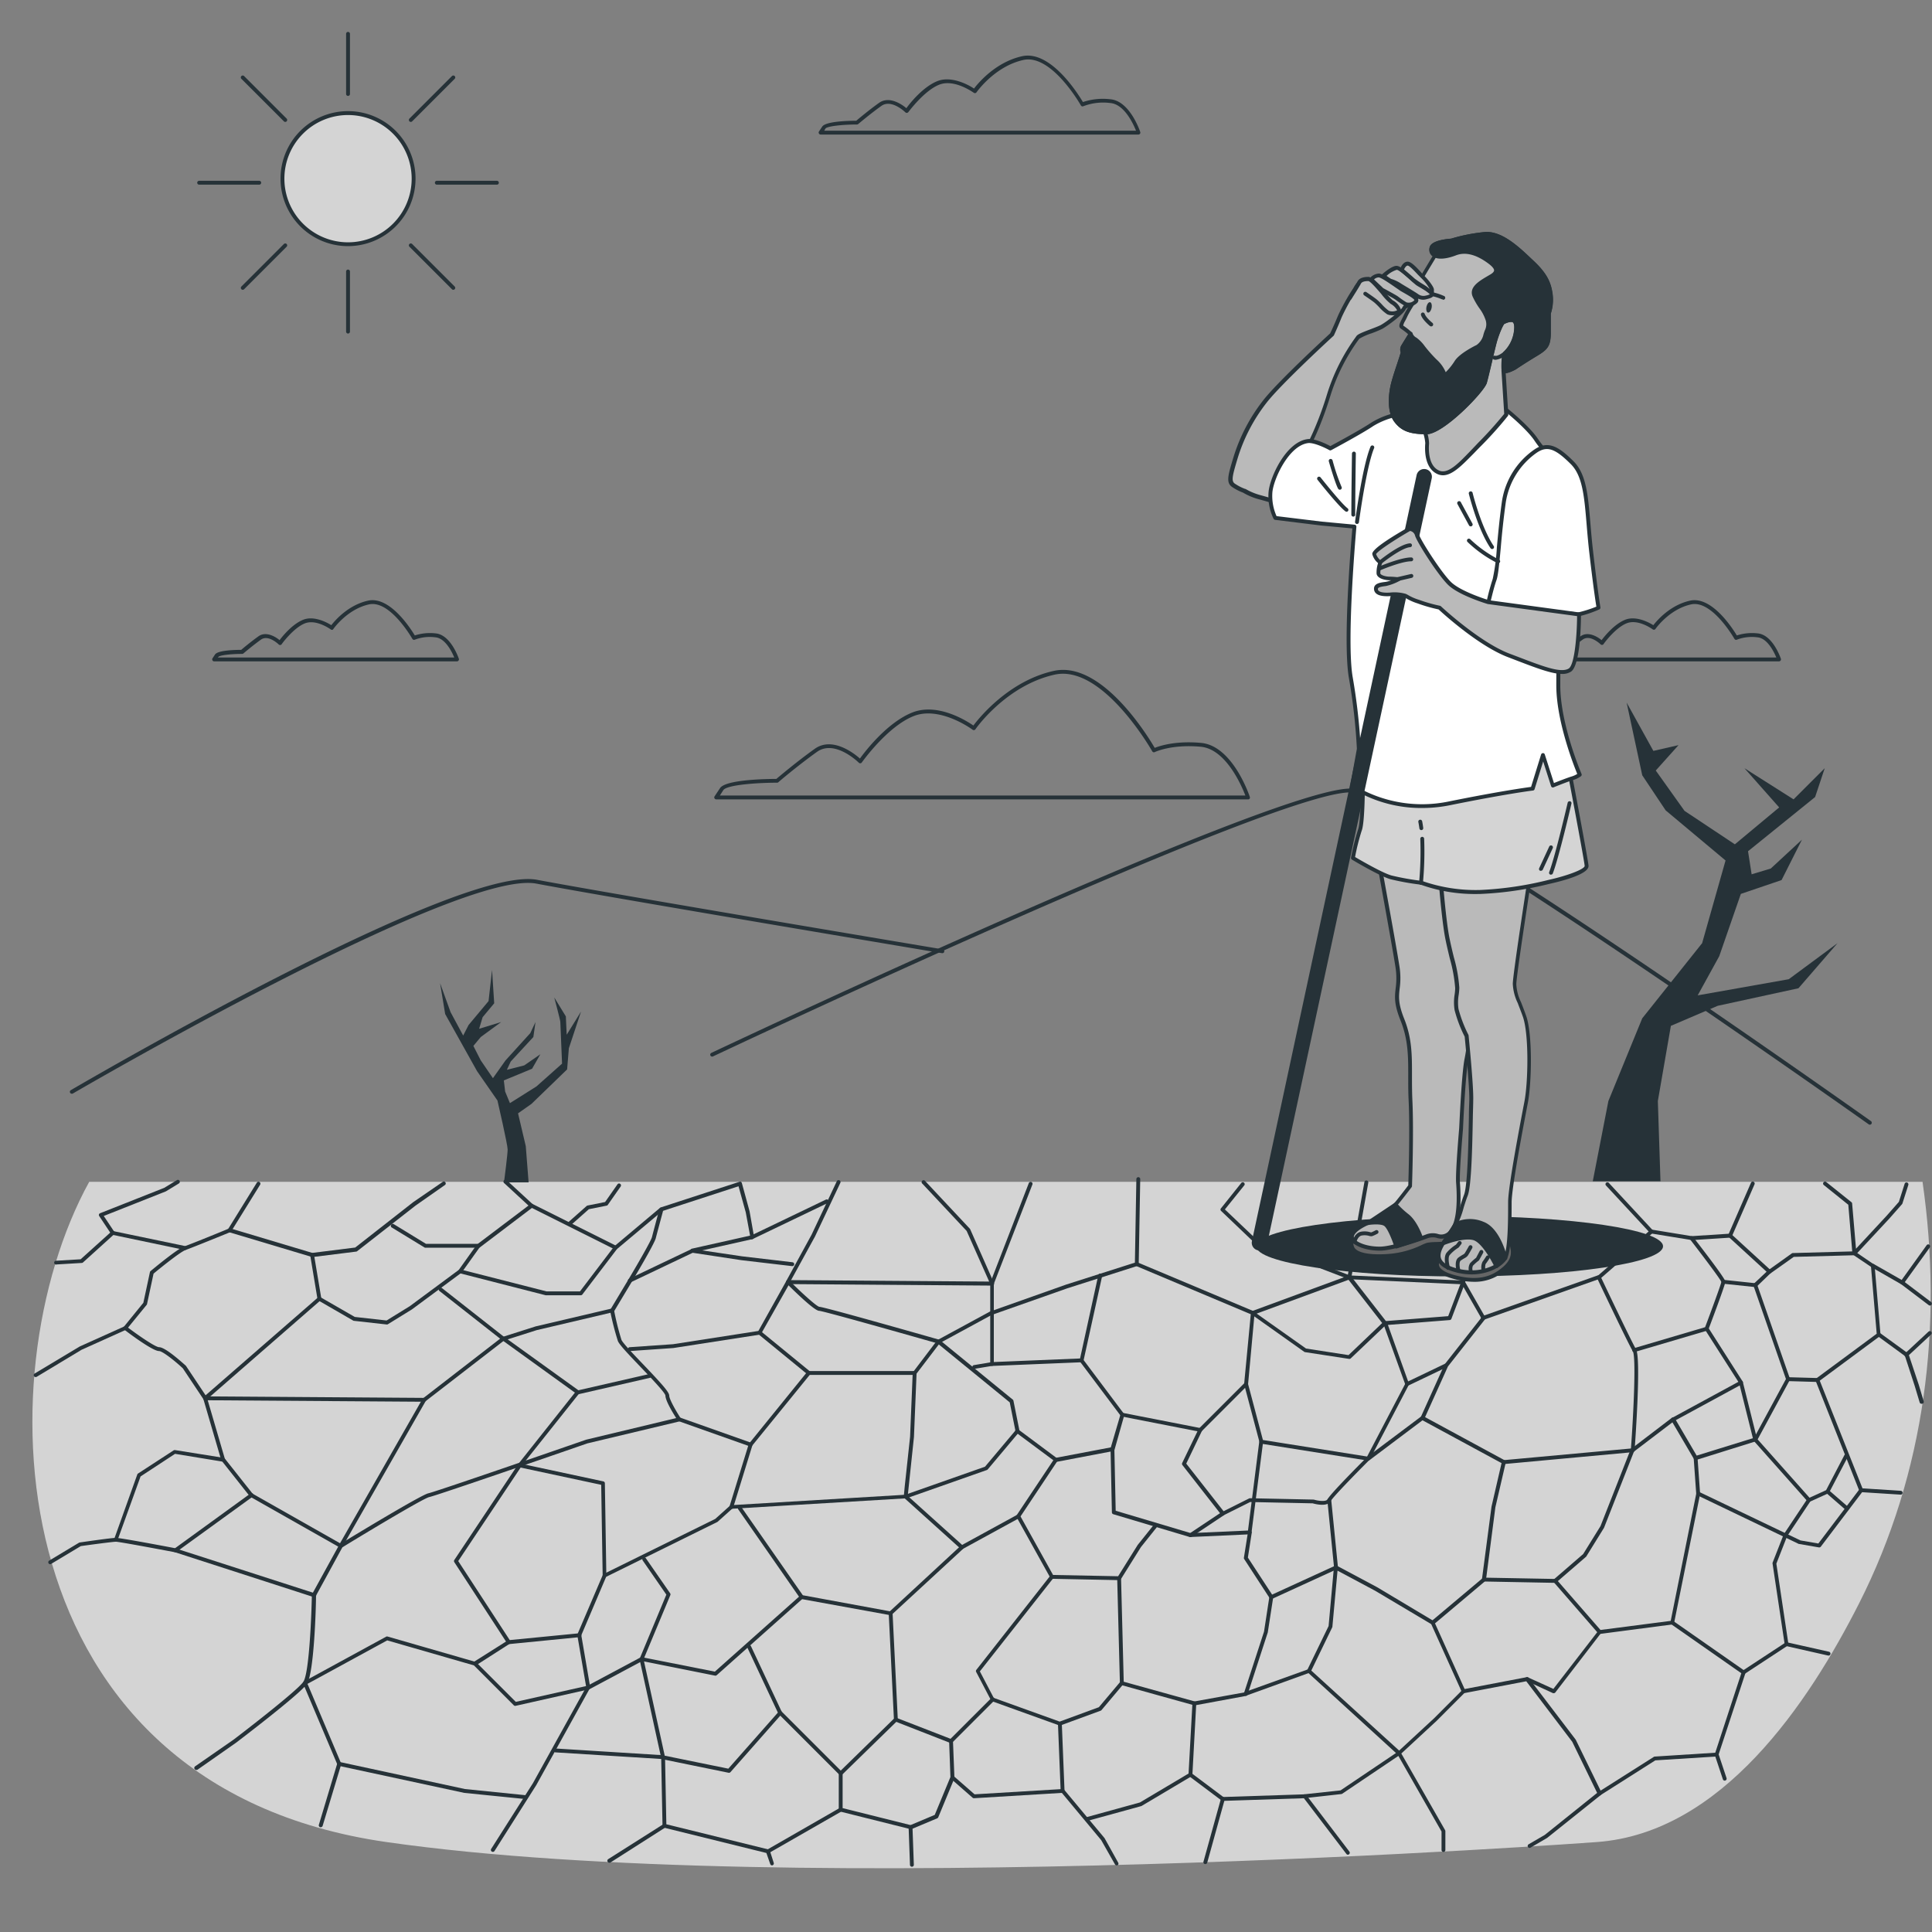 <svg xmlns="http://www.w3.org/2000/svg" viewBox="0 0 500 500"><rect x="0" y="0" width="500" height="500" fill="#808080" stroke="none"/><g id="freepik--Mountains--inject-64"><path d="M18.59,283.06a.51.51,0,0,1-.44-.25.5.5,0,0,1,.18-.68c4.08-2.38,100-58.31,120.64-54.44,20.39,3.84,104.17,17.86,105,18a.51.51,0,0,1,.41.58.51.51,0,0,1-.58.41c-.84-.14-84.63-14.16-105-18-20.2-3.8-118.95,53.74-119.94,54.32A.47.47,0,0,1,18.59,283.06Z" style="fill:#263238"></path><path d="M483.92,291.07a.52.52,0,0,1-.29-.09c-1.18-.83-117.59-83.3-133.28-85.84S186,272.69,184.52,273.4a.51.51,0,0,1-.67-.24.5.5,0,0,1,.24-.67c6.13-2.89,150.46-70.92,166.42-68.34s128.9,82.61,133.7,86a.52.52,0,0,1,.12.7A.51.51,0,0,1,483.92,291.07Z" style="fill:#263238"></path></g><g id="freepik--Floor--inject-64"><path d="M100,476.72c106.11,15.22,312.35.07,313.3,0,32.32-2.38,54.72-35.93,67.78-61.67,17.23-33.93,21.82-72.1,16.47-109.2H23.09C-4.59,356.12-.54,462.3,100,476.72Z" style="fill:#D4D4D4"></path><path d="M9.23,356.38a.49.49,0,0,1-.25-.92l11.67-7,11.45-5.15,5-6.15,1.7-7.93a.46.46,0,0,1,.17-.28c.71-.59,7-5.83,8.79-6.41,1.57-.53,10.08-4,11.32-4.53l7.39-11.94a.49.49,0,0,1,.69-.16.51.51,0,0,1,.16.69l-7.48,12.07a.45.45,0,0,1-.23.2c-.4.17-9.81,4-11.54,4.61-1.31.44-6.33,4.47-8.33,6.13l-1.69,7.88a.41.41,0,0,1-.1.21L32.8,344a.52.52,0,0,1-.19.14l-11.5,5.18-11.62,7A.48.48,0,0,1,9.23,356.38Z" style="fill:#263238"></path><path d="M80.78,325.28l-.14,0-21.35-6.39a.5.5,0,0,1,.29-1l21.24,6.36,11.11-1.39,15-11.74,7.6-5.22a.5.5,0,1,1,.56.82L107.55,312l-15.11,11.8a.44.44,0,0,1-.24.11l-11.36,1.42Z" style="fill:#263238"></path><path d="M123.83,322.91H110.11a.48.48,0,0,1-.26-.07l-8.52-5.2a.51.51,0,0,1,.53-.86l8.39,5.13h13.41L136.77,312l-6.26-5.78a.5.5,0,1,1,.67-.73l6.71,6.18a.5.5,0,0,1,0,.77l-13.72,10.4A.47.47,0,0,1,123.83,322.91Z" style="fill:#263238"></path><path d="M100.18,342.78h-.06l-8.51-.95a.47.47,0,0,1-.2-.06l-9-5.2a.5.5,0,0,1-.24-.36l-1.89-11.35a.49.49,0,0,1,.41-.57.48.48,0,0,1,.57.41l1.86,11.12,8.69,5,8.24.92,6-3.7,12.68-9.39,4.68-6.56a.51.51,0,0,1,.82.59l-4.73,6.62a1.14,1.14,0,0,1-.11.11l-12.78,9.46-6.18,3.81A.48.48,0,0,1,100.18,342.78Z" style="fill:#263238"></path><path d="M159.31,323.39a.49.49,0,0,1-.23-.06l-21.76-10.88a.5.5,0,0,1,.45-.89l21.76,10.88a.5.5,0,0,1-.22.95Z" style="fill:#263238"></path><path d="M147.49,317.15a.52.52,0,0,1-.38-.17.49.49,0,0,1,0-.7l4.72-4.18a.7.7,0,0,1,.23-.11l4.54-.91,3.19-4.56a.5.5,0,1,1,.82.57l-3.31,4.73a.44.44,0,0,1-.31.2l-4.6.92L147.82,317A.52.52,0,0,1,147.49,317.15Z" style="fill:#263238"></path><path d="M127.54,479.26a.47.47,0,0,1-.27-.08.5.5,0,0,1-.15-.69l10.8-17,13.79-24.89-2.29-13.33a.53.53,0,0,1,0-.28L156,407.59a.49.49,0,0,1,.24-.25l28.87-14.25,3.81-3.42a.48.48,0,0,1,.3-.13l45.06-2.7,20.64-7.26,7.86-9.35-1.46-7.3-18.69-15.26c-11.78-3.36-29.59-8.37-30.63-8.43-1.22,0-6.31-5-8.44-7.09a.5.5,0,0,1-.09-.6l6.56-12,6.54-13.86a.5.5,0,0,1,.67-.23.49.49,0,0,1,.24.66l-6.56,13.89-6.39,11.65c3.18,3.16,6.79,6.41,7.5,6.54h0c1.15,0,26,7.08,31,8.5l.18.09,18.9,15.43a.51.51,0,0,1,.17.29l1.55,7.72a.53.53,0,0,1-.11.42l-8.1,9.64a.54.54,0,0,1-.22.15l-20.83,7.33a.32.32,0,0,1-.14,0l-44.95,2.69-3.73,3.35-.11.08-28.77,14.19-6.43,15.12,2.29,13.36a.54.54,0,0,1-.05.33L138.78,462,128,479A.48.48,0,0,1,127.54,479.26Z" style="fill:#263238"></path><path d="M50.78,458.05a.49.49,0,0,1-.41-.22.51.51,0,0,1,.12-.7l10-6.94c.15-.11,16.15-12.31,18-14.92,1.51-2.11,2.12-16.94,2.22-22.48a.6.6,0,0,1,.06-.23l7-12.73a.47.47,0,0,1,.18-.19c2.14-1.31,21-12.78,22.92-13.18,1.5-.3,27.36-9.2,40.82-13.87L175,367c-.87-1.36-2.79-4.5-2.79-5.85-.12-.77-3.78-4.6-6.45-7.4-3.4-3.55-5.49-5.78-5.85-6.69a71.91,71.91,0,0,1-2-7.8.53.53,0,0,1,.06-.35l4.63-7.72c2.31-3.85,5.85-10,6.12-11,.38-1.53,1.92-7.22,1.93-7.28a.5.5,0,0,1,1,.26c0,.06-1.55,5.74-1.93,7.26s-5.63,10.33-6.23,11.32l-4.53,7.55a68.45,68.45,0,0,0,1.87,7.44c.31.8,3.14,3.76,5.64,6.37,4.68,4.91,6.73,7.15,6.73,8.09s1.85,4.15,3,5.89a.5.5,0,0,1,0,.46.5.5,0,0,1-.35.31L152,373.55c-1.54.54-39,13.51-40.91,13.89-1.34.27-14.13,7.89-22.48,13l-6.82,12.5c0,2.58-.48,20.22-2.4,22.92S61.78,450.49,61.11,451l-10,7A.47.47,0,0,1,50.78,458.05Z" style="fill:#263238"></path><path d="M109.8,362.77h0l-56.7-.39a.5.5,0,0,1-.5-.5.51.51,0,0,1,.5-.5h0l56.53.39,19.8-15.32-15.7-12.34a.5.5,0,0,1-.08-.7.49.49,0,0,1,.7-.08l16.2,12.73a.49.49,0,0,1,.19.39.51.51,0,0,1-.19.4L110.1,362.66A.46.46,0,0,1,109.8,362.77Z" style="fill:#263238"></path><path d="M149.53,360.84a.45.45,0,0,1-.29-.1L130,346.86a.51.51,0,0,1,.14-.89l8.49-2.7,19.71-4.63a.49.49,0,0,1,.6.37.5.5,0,0,1-.37.6l-19.68,4.63-7.5,2.39,18.3,13.17,18.29-4.19a.49.49,0,0,1,.6.37.5.5,0,0,1-.37.6l-18.52,4.25Z" style="fill:#263238"></path><path d="M88.2,400.57a.45.45,0,0,1-.25-.07L64.81,387.39a.37.37,0,0,1-.15-.13L57.33,378a.56.56,0,0,1-.09-.17L52.61,362a.51.51,0,0,1,.16-.52l29.57-25.74a.5.5,0,1,1,.66.75L53.66,362.05l4.51,15.41,7.21,9.11L88,399.39,109.36,362a.52.52,0,0,1,.69-.19.5.5,0,0,1,.18.68l-21.6,37.81A.5.5,0,0,1,88.2,400.57Z" style="fill:#263238"></path><path d="M53.09,362.38a.49.49,0,0,1-.41-.22l-5.37-8.05c-2-1.87-5.25-4.46-6.17-4.46-1.63,0-7.81-4.63-9-5.56a.5.5,0,0,1-.1-.7.51.51,0,0,1,.7-.1c2.93,2.23,7.48,5.36,8.43,5.36,1.65,0,6,4,6.89,4.76l.08.09,5.4,8.1a.51.51,0,0,1-.14.7A.54.54,0,0,1,53.09,362.38Z" style="fill:#263238"></path><path d="M47.94,323.49h-.11l-18.76-3.93a.47.47,0,0,1-.31-.21l-3.08-4.63a.51.51,0,0,1-.07-.43.51.51,0,0,1,.3-.31l16.58-6.56,3.29-2a.49.49,0,0,1,.68.16.5.5,0,0,1-.16.69l-3.36,2.05-16.09,6.37,2.63,3.95L48,322.5a.49.49,0,0,1,.38.59A.48.48,0,0,1,47.94,323.49Z" style="fill:#263238"></path><path d="M14.52,327.28a.51.51,0,0,1-.5-.47.49.49,0,0,1,.47-.53l6.38-.38,8-7.21a.5.5,0,0,1,.71,0,.49.49,0,0,1,0,.7l-8.1,7.33a.48.48,0,0,1-.3.13l-6.56.39Z" style="fill:#263238"></path><path d="M13,404.81a.49.49,0,0,1-.43-.24.5.5,0,0,1,.17-.69l7.71-4.63a.6.6,0,0,1,.19-.06C21,399.14,28.77,398,30,398s13.11,2.25,15.31,2.67l19.5-14.15a.5.5,0,1,1,.59.81L45.67,401.63a.52.52,0,0,1-.38.09C39.57,400.64,30.76,399,30,399s-6.77.8-9.09,1.13l-7.63,4.58A.47.47,0,0,1,13,404.81Z" style="fill:#263238"></path><path d="M163,331.91a.5.5,0,0,1-.45-.29.49.49,0,0,1,.24-.66l16.2-7.72a.48.48,0,0,1,.29,0L192,325.13l13.1,1.54a.5.5,0,0,1-.12,1l-13.12-1.54-12.59-1.91-16.06,7.65A.59.59,0,0,1,163,331.91Z" style="fill:#263238"></path><path d="M150.32,335.21h-9.11L119,329.52a.51.51,0,0,1-.36-.61.51.51,0,0,1,.61-.36l22.17,5.66h8.68l8.84-11.63.08-.08,11.82-9.93a.56.56,0,0,1,.17-.09l20.34-6.63a.48.48,0,0,1,.39,0,.52.52,0,0,1,.25.31l2,7.33,1.16,6.6a.5.5,0,0,1-.38.58l-15.43,3.47a.5.5,0,0,1-.22-1l15-3.36L193,313.75,191.13,307l-19.75,6.43-11.71,9.83L150.72,335A.51.51,0,0,1,150.32,335.21Z" style="fill:#263238"></path><path d="M194.66,320.72a.5.5,0,0,1-.21-1l19.28-9.26a.5.5,0,0,1,.44.9l-19.29,9.26A.59.59,0,0,1,194.66,320.72Z" style="fill:#263238"></path><path d="M163,349.65a.5.5,0,0,1,0-1l11.18-.77,22.09-3.43,7.21-12.9a.5.5,0,0,1,.44-.26l52.08.38-5.83-13.1-11.51-12.28a.5.5,0,0,1,0-.71.5.5,0,0,1,.71,0L251,318a.42.42,0,0,1,.09.14L257.22,332a.51.51,0,0,1,0,.48.52.52,0,0,1-.42.23h0l-52.55-.39L197,345.15a.49.49,0,0,1-.36.25l-22.38,3.47-11.22.78Z" style="fill:#263238"></path><path d="M236.71,355.82H209.32a.54.54,0,0,1-.32-.11l-12.73-10.42a.5.5,0,0,1-.07-.7.52.52,0,0,1,.71-.07l12.59,10.3h27l6-7.9a.7.7,0,0,1,.16-.14l13.5-7.33,19.75-7,17.8-5.68.38-21.63a.5.5,0,0,1,.51-.49.49.49,0,0,1,.49.5l-.39,22a.5.5,0,0,1-.34.47l-18.13,5.79-19.66,6.93-13.34,7.25-6.1,8A.53.53,0,0,1,236.71,355.82Z" style="fill:#263238"></path><path d="M194.28,374.34a.47.47,0,0,1-.17,0l-18.52-6.56a.5.5,0,0,1,.34-.94l18.18,6.44L208.93,355a.5.5,0,0,1,.78.63l-15.05,18.51A.49.49,0,0,1,194.28,374.34Z" style="fill:#263238"></path><path d="M156.47,408.28a.5.5,0,0,1-.5-.49l-.38-23.52-21.21-4.54a.49.49,0,0,1-.36-.32.51.51,0,0,1,.07-.48l15-18.9a.49.49,0,0,1,.7-.08.49.49,0,0,1,.08.7l-14.54,18.27,20.81,4.46a.51.51,0,0,1,.4.48l.38,23.92a.49.49,0,0,1-.49.5Z" style="fill:#263238"></path><path d="M252.14,354.28a.49.49,0,0,1-.49-.42.48.48,0,0,1,.41-.57l4.21-.71v-20.4a.52.52,0,0,1,0-.18l10-25.85a.5.5,0,0,1,.93.36l-10,25.76V353a.5.5,0,0,1-.42.49l-4.63.77Z" style="fill:#263238"></path><path d="M256.77,353.51a.5.5,0,0,1,0-1l22.75-.94L284.24,330a.5.5,0,0,1,1,.22l-4.83,21.93a.51.51,0,0,1-.46.4l-23.14.95Z" style="fill:#263238"></path><path d="M310.61,370.54h-.09l-20.18-3.95a.51.51,0,0,1-.31-.19l-10.52-14a.5.5,0,1,1,.79-.6l10.42,13.88,19.73,3.86L322,358l1.7-17.88L294,327.62a.5.5,0,1,1,.39-.92l30,12.61a.5.5,0,0,1,.3.51L323,358.25a.57.57,0,0,1-.15.3L311,370.4A.54.54,0,0,1,310.61,370.54Z" style="fill:#263238"></path><path d="M349.22,351.68h-.08l-11.4-1.75a.47.47,0,0,1-.22-.09l-13.6-9.65a.49.49,0,0,1-.2-.47.51.51,0,0,1,.32-.41l24.74-9.11,4.33-24.28a.5.5,0,0,1,1,.17l-4.35,24.35,9.08,11.67a.52.52,0,0,1-.05.67l-9.22,8.77A.49.49,0,0,1,349.22,351.68ZM338,349l11,1.7,8.71-8.3-8.71-11.19-23.78,8.75Z" style="fill:#263238"></path><path d="M378.61,332.38h0l-29.39-1.32a.41.41,0,0,1-.16,0l-24.13-9.22a.34.34,0,0,1-.16-.1L316,313.37a.48.48,0,0,1,0-.67l5.26-6.58a.5.5,0,0,1,.78.62L317,313l8.37,7.95,24,9.14,28.94,1.3L387,305.69a.5.5,0,0,1,1,.33l-8.9,26A.51.51,0,0,1,378.61,332.38Z" style="fill:#263238"></path><path d="M383.87,341.59a.5.5,0,0,1-.16-1l29.83-10.53a.49.49,0,0,1,.64.3.51.51,0,0,1-.31.64L384,341.56A.47.47,0,0,1,383.87,341.59Z" style="fill:#263238"></path><path d="M354,378H354l-27.63-4.38a.5.5,0,0,1-.41-.37L322,358.33a.51.51,0,0,1,.36-.62.5.5,0,0,1,.61.36l3.87,14.6,27.1,4.3,13.87-10.4a.51.51,0,0,1,.7.1.5.5,0,0,1-.1.7l-14,10.53A.51.51,0,0,1,354,378Z" style="fill:#263238"></path><path d="M364.13,358.7a.51.51,0,0,1-.45-.29.49.49,0,0,1,.24-.66L374,352.92a.5.5,0,0,1,.43.9l-10.09,4.83A.54.54,0,0,1,364.13,358.7Z" style="fill:#263238"></path><path d="M422.92,349.92a.5.5,0,0,1-.48-.35.5.5,0,0,1,.34-.63l18.5-5.46c1.58-4.2,4-10.77,4.21-11.72-.45-1-5.06-7.06-8-10.88l-10.25-1.67a.5.5,0,0,1,.17-1l10.44,1.71a.51.51,0,0,1,.31.19c8.36,10.78,8.36,11.4,8.36,11.6,0,.67-3.06,8.86-4.38,12.35a.48.48,0,0,1-.32.3l-18.74,5.53A.36.36,0,0,1,422.92,349.92Z" style="fill:#263238"></path><path d="M437.75,320.92a.49.49,0,0,1-.5-.47.5.5,0,0,1,.46-.53l9.69-.63,5.75-13.19a.49.49,0,0,1,.66-.26.5.5,0,0,1,.26.66L448.2,320a.51.51,0,0,1-.43.3l-10,.65Z" style="fill:#263238"></path><path d="M454.26,333.09h-.05l-8.26-.87a.5.5,0,0,1-.44-.55.48.48,0,0,1,.54-.45l8,.85,3.14-2.95-9.82-9a.5.5,0,0,1,.68-.74l10.21,9.35a.48.48,0,0,1,.16.36.48.48,0,0,1-.15.37L454.6,333A.51.51,0,0,1,454.26,333.09Z" style="fill:#263238"></path><path d="M470.34,357.65h0l-7.61-.22a.51.51,0,0,1-.46-.34l-8.47-24.34a.5.5,0,1,1,.94-.32l8.36,24,7.09.2,15.5-11.46-1.47-17.31-4.46-3-15.54.42-6,4.26a.5.5,0,0,1-.59-.81l6.09-4.35a.47.47,0,0,1,.28-.09l15.86-.44a.55.55,0,0,1,.29.09l4.78,3.26a.47.47,0,0,1,.22.37l1.52,17.82a.48.48,0,0,1-.2.44l-15.86,11.74A.54.54,0,0,1,470.34,357.65Z" style="fill:#263238"></path><path d="M479.9,324.83l-.16,0a.52.52,0,0,1-.34-.43l-1.06-12.61L472,306.69a.5.5,0,0,1,.63-.78l6.52,5.21a.48.48,0,0,1,.18.35l1,11.7,7.92-8.52,3.18-3.61,1.49-4.68a.5.5,0,0,1,.63-.32.49.49,0,0,1,.32.63l-1.52,4.78a.81.81,0,0,1-.1.18L489,315.32l-8.7,9.35A.49.49,0,0,1,479.9,324.83Z" style="fill:#263238"></path><path d="M497.29,363.3a.49.49,0,0,1-.48-.36l-1.31-4.35L493,350.94l-7-5.12a.51.51,0,0,1-.11-.7.5.5,0,0,1,.7-.11l7.17,5.21a.51.51,0,0,1,.18.25l2.61,7.82,1.3,4.36a.51.51,0,0,1-.33.63Z" style="fill:#263238"></path><path d="M438.83,377.86a.52.52,0,0,1-.43-.25l-5.58-9.51-10,7.61a.51.51,0,0,1-.7-.1.5.5,0,0,1,.1-.7l10.48-8a.51.51,0,0,1,.74.15l5.66,9.65,14.86-4.6,8.38-15.47a.5.5,0,1,1,.87.48l-8.47,15.64a.49.49,0,0,1-.29.24L439,377.83A.4.4,0,0,1,438.83,377.86Z" style="fill:#263238"></path><path d="M433,367.86a.53.53,0,0,1-.44-.26.5.5,0,0,1,.21-.68l17.12-9.3-8.61-13.46a.49.49,0,0,1,.15-.69.5.5,0,0,1,.69.15L451,357.53a.54.54,0,0,1,.06.39.5.5,0,0,1-.25.32l-17.6,9.56A.48.48,0,0,1,433,367.86Z" style="fill:#263238"></path><path d="M468.17,388.72a.52.52,0,0,1-.38-.17l-13.9-15.64a.5.5,0,0,1-.12-.21l-3.69-14.78a.51.51,0,0,1,.36-.61.51.51,0,0,1,.61.37l3.66,14.65,13.59,15.28,4.29-1.95,4.7-9a.5.5,0,1,1,.88.46l-4.78,9.13a.45.45,0,0,1-.23.22l-4.79,2.18A.45.45,0,0,1,468.17,388.72Z" style="fill:#263238"></path><path d="M470.78,400.46h-.09l-5-.87-.13,0-26.29-12.61a.51.51,0,0,1-.29-.41l-.65-9.13a.5.5,0,0,1,.47-.53.49.49,0,0,1,.53.46l.63,8.84,26,12.45,4.63.8,10.68-14.1a.52.52,0,0,1,.43-.2l10.22.66a.49.49,0,0,1,.46.53.47.47,0,0,1-.53.46l-9.94-.63-10.71,14.13A.5.5,0,0,1,470.78,400.46Z" style="fill:#263238"></path><path d="M481.64,386.11a.49.49,0,0,1-.46-.31l-11.3-28.47a.49.49,0,0,1,.28-.65.51.51,0,0,1,.65.28l11.3,28.47a.51.51,0,0,1-.28.65Z" style="fill:#263238"></path><path d="M478,390.89a.5.5,0,0,1-.33-.12l-5-4.35a.49.49,0,0,1-.05-.7.51.51,0,0,1,.71-.05l5,4.35a.48.48,0,0,1,.05.7A.46.46,0,0,1,478,390.89Z" style="fill:#263238"></path><path d="M493.38,351.13A.52.52,0,0,1,493,351a.5.5,0,0,1,0-.71l6.08-5.65a.5.5,0,0,1,.71,0,.5.5,0,0,1,0,.7L493.71,351A.47.47,0,0,1,493.38,351.13Z" style="fill:#263238"></path><path d="M492.29,332.44a.45.45,0,0,1-.25-.07L484.43,328a.51.51,0,0,1-.18-.69.49.49,0,0,1,.68-.18l7.22,4.12,6.47-9a.5.5,0,1,1,.81.59l-6.74,9.34A.48.48,0,0,1,492.29,332.44Z" style="fill:#263238"></path><path d="M499.46,337.87a.47.47,0,0,1-.3-.1L492,332.34a.5.5,0,0,1-.1-.7.51.51,0,0,1,.7-.1l7.17,5.43a.5.5,0,0,1-.3.9Z" style="fill:#263238"></path><path d="M189.26,390.54l-.15,0a.51.51,0,0,1-.33-.63l5-16.2a.5.5,0,0,1,.62-.33.49.49,0,0,1,.33.63l-5,16.2A.5.5,0,0,1,189.26,390.54Z" style="fill:#263238"></path><path d="M273.29,378.3a.54.54,0,0,1-.3-.1l-10-7.43a.5.5,0,1,1,.59-.8l9.79,7.29,14.11-2.68L290,366a.51.51,0,0,1,.62-.35.49.49,0,0,1,.34.62l-2.52,8.92a.49.49,0,0,1-.38.35l-14.63,2.79Z" style="fill:#263238"></path><path d="M308.11,397.8l-.14,0-19.85-5.92a.51.51,0,0,1-.36-.47L287.41,375a.52.52,0,0,1,.49-.51h0a.5.5,0,0,1,.5.49l.34,16,19.42,5.79,14.82-.67,2.92-23.07a.51.51,0,0,1,.56-.43.49.49,0,0,1,.43.56l-3,23.48a.5.5,0,0,1-.48.44l-15.32.7Z" style="fill:#263238"></path><path d="M316.47,392.23a.51.51,0,0,1-.4-.2L306,379.15a.53.53,0,0,1-.05-.53l4.24-8.79a.51.51,0,0,1,.67-.24.5.5,0,0,1,.23.67L307,378.78l9.66,12.32,6.6-3.3a.46.46,0,0,1,.23-.06l16.37.35.13,0c1.24.37,3.24.6,3.59-.09.7-1.4,8.91-9.63,10.11-10.82l9.95-19L358,342.57a.53.53,0,0,1,.05-.44.49.49,0,0,1,.38-.22l16.36-1.29,3.39-8.92a.51.51,0,0,1,.91-.07l5.26,9.21a.52.52,0,0,1,0,.56l-9.62,12.23-5.92,13.12,20.51,11.12,32.77-3c.67-9.13,1.36-23.69.48-25.17-1.31-2.19-8.91-18.22-9.24-18.91a.51.51,0,0,1,.13-.59l13.21-11.5-11.06-11.91a.5.5,0,0,1,.73-.68l11.41,12.29a.47.47,0,0,1,.13.36.44.44,0,0,1-.17.35l-13.31,11.6c1.13,2.39,7.84,16.5,9,18.48,1.35,2.26-.19,23.73-.37,26.17a.49.49,0,0,1-.45.46l-33.35,3.08a.71.71,0,0,1-.28-.06l-21.06-11.41a.5.5,0,0,1-.21-.65l6.14-13.59a.39.39,0,0,1,.06-.11l9.44-12-4.57-8-3.13,8.23a.52.52,0,0,1-.43.32l-16,1.26L364.6,358a.51.51,0,0,1,0,.4l-10.09,19.3-.09.12c-3.75,3.74-9.49,9.65-10,10.62-.82,1.64-4.08.8-4.7.62l-16.18-.34-6.85,3.42A.46.46,0,0,1,316.47,392.23Z" style="fill:#263238"></path><path d="M308.11,397.8a.52.52,0,0,1-.42-.22.51.51,0,0,1,.14-.7l8.36-5.57a.5.5,0,0,1,.69.14.49.49,0,0,1-.14.69l-8.35,5.57A.49.49,0,0,1,308.11,397.8Z" style="fill:#263238"></path><path d="M329,413.82a.53.53,0,0,1-.42-.23L322,403.49a.48.48,0,0,1-.08-.35l1.05-6.62a.5.5,0,0,1,.57-.41.49.49,0,0,1,.41.57l-1,6.42,6.27,9.58,16-7.33-1.7-17.06a.5.5,0,0,1,1-.1l1.74,17.41a.48.48,0,0,1-.29.51l-16.71,7.66A.54.54,0,0,1,329,413.82Z" style="fill:#263238"></path><path d="M289.65,408.94h0l-17.41-.35a.47.47,0,0,1-.42-.26l-8.71-15.66a.53.53,0,0,1,0-.53l9.75-14.62a.51.51,0,0,1,.7-.14.49.49,0,0,1,.13.69l-9.58,14.38,8.42,15.15,16.84.33,5.07-8.11,4.22-5.27a.49.49,0,0,1,.7-.08.5.5,0,0,1,.08.7l-4.18,5.23-5.19,8.31A.51.51,0,0,1,289.65,408.94Z" style="fill:#263238"></path><path d="M309.15,441.32H309l-18.8-5.23a.5.5,0,0,1-.37-.47l-.7-27.16a.51.51,0,0,1,.49-.51.52.52,0,0,1,.51.49l.69,26.79,18.34,5.09L322,438l5.13-15.74,1.38-9a.5.5,0,0,1,.57-.42.51.51,0,0,1,.42.57l-1.4,9.06-5.24,16.09a.47.47,0,0,1-.38.34l-13.23,2.44Z" style="fill:#263238"></path><path d="M274.33,446.55l-.17,0-17.41-6.27a.49.49,0,0,1-.27-.24l-3.83-7.31a.5.5,0,0,1,0-.54l19.15-24.38a.5.5,0,0,1,.7-.08.5.5,0,0,1,.09.7l-19,24.12,3.59,6.86,17.06,6.14,10.15-3.73,5.49-6.51a.5.5,0,1,1,.76.64l-5.57,6.62a.45.45,0,0,1-.21.15l-10.45,3.83A.47.47,0,0,1,274.33,446.55Z" style="fill:#263238"></path><path d="M248.91,400.93a.46.46,0,0,1-.33-.13l-14.52-13.09a.47.47,0,0,1-.16-.42l.24-2.58,1.39-12.89.68-16.52a.53.53,0,0,1,.52-.48.5.5,0,0,1,.48.52l-.68,16.56-1.61,15.24L249,399.82,263.3,392a.5.5,0,0,1,.48.88l-14.63,8A.5.5,0,0,1,248.91,400.93Z" style="fill:#263238"></path><path d="M230.46,418h-.09l-23-4.18a.57.57,0,0,1-.32-.21l-16-23a.5.5,0,0,1,.12-.7.51.51,0,0,1,.7.13l15.9,22.81L230.3,417l18.27-16.9a.51.51,0,0,1,.71,0,.5.5,0,0,1,0,.71L230.8,417.86A.5.5,0,0,1,230.46,418Z" style="fill:#263238"></path><path d="M185.19,433.66h-.1l-19.15-3.83a.53.53,0,0,1-.35-.25.54.54,0,0,1,0-.43l6.86-16.46-6.11-8.83a.5.5,0,1,1,.82-.57l6.27,9.05a.49.49,0,0,1,.05.48L166.73,429,185,432.62l22.1-19.68a.5.5,0,0,1,.67.75l-22.29,19.85A.5.5,0,0,1,185.19,433.66Z" style="fill:#263238"></path><path d="M135.8,465.57h-.05L120.17,464l-32.49-7a.49.49,0,0,1-.35-.29l-8.85-20.93a.49.49,0,0,1,.22-.63l21.22-11.57a.48.48,0,0,1,.37-.05l22.76,6.56a.61.61,0,0,1,.22.13l10.22,10.22,18.56-4.17,13.75-7.35a.51.51,0,0,1,.45,0,.49.49,0,0,1,.27.35l5.51,25.1,16.46,3.36,12.82-14.51-7.87-16.77a.49.49,0,0,1,.24-.66.5.5,0,0,1,.67.24l8,17.06a.51.51,0,0,1-.08.54l-13.23,15a.53.53,0,0,1-.48.16l-17.06-3.49a.49.49,0,0,1-.39-.38l-5.43-24.77-13.22,7.07-.13,0-18.9,4.25a.52.52,0,0,1-.46-.14L122.65,431l-22.44-6.47L79.58,435.78l8.57,20.27L120.32,463l15.53,1.58a.5.5,0,0,1,0,1Z" style="fill:#263238"></path><path d="M199.81,482.76a.49.49,0,0,1-.47-.34l-1-2.87L171.84,473a.5.5,0,0,1-.38-.48l-.34-17.3-27.4-1.71a.5.5,0,0,1-.47-.53.5.5,0,0,1,.53-.47l27.86,1.74a.51.51,0,0,1,.47.49l.34,17.38,26.44,6.52a.5.5,0,0,1,.35.33l1,3.13a.51.51,0,0,1-.32.64Z" style="fill:#263238"></path><path d="M157.68,482.07a.49.49,0,0,1-.42-.24.5.5,0,0,1,.15-.69l14.28-9.05a.49.49,0,0,1,.69.16.48.48,0,0,1-.16.68L158,482A.56.56,0,0,1,157.68,482.07Z" style="fill:#263238"></path><path d="M217.57,459.43a.52.52,0,0,1-.35-.14l-15.67-15.67a.5.5,0,1,1,.71-.71l15.32,15.32,13.76-13.43L230,417.52a.5.5,0,0,1,1,0L232.35,445a.5.5,0,0,1-.15.38l-14.28,13.93A.52.52,0,0,1,217.57,459.43Z" style="fill:#263238"></path><path d="M246.13,451.08a.65.65,0,0,1-.19,0l-14.27-5.57a.5.5,0,1,1,.36-.93L246,450l10.57-10.56a.5.5,0,0,1,.71,0,.5.5,0,0,1,0,.7l-10.8,10.8A.53.53,0,0,1,246.13,451.08Z" style="fill:#263238"></path><path d="M235.68,473.36h-.12l-18.11-4.53a.51.51,0,0,1-.38-.49v-9.4a.51.51,0,0,1,.5-.5.5.5,0,0,1,.5.5v9l17.57,4.39,6.27-2.64,4.06-9.8-.34-9.3a.5.5,0,0,1,1,0L247,460a.51.51,0,0,1,0,.21l-4.18,10.1a.51.51,0,0,1-.27.27l-6.62,2.78A.41.41,0,0,1,235.68,473.36Z" style="fill:#263238"></path><path d="M198.77,479.63a.5.5,0,0,1-.25-.93l18.8-10.8a.5.5,0,1,1,.5.87L199,479.56A.47.47,0,0,1,198.77,479.63Z" style="fill:#263238"></path><path d="M236,483.11a.5.5,0,0,1-.5-.48l-.35-9.75a.5.5,0,0,1,.48-.52.51.51,0,0,1,.52.48l.35,9.75a.5.5,0,0,1-.48.52Z" style="fill:#263238"></path><path d="M289,482.76a.5.5,0,0,1-.44-.25L285,476.24,274.81,464l-22.73,1.38a.52.52,0,0,1-.36-.12l-5.57-4.88a.5.5,0,0,1,.65-.75l5.42,4.74L275,463a.48.48,0,0,1,.41.18l10.45,12.53,3.53,6.35a.49.49,0,0,1-.19.68A.53.53,0,0,1,289,482.76Z" style="fill:#263238"></path><path d="M275,464a.5.5,0,0,1-.5-.48l-.7-17.41a.5.5,0,0,1,1,0l.7,17.41a.51.51,0,0,1-.48.52Z" style="fill:#263238"></path><path d="M281.3,471.27a.51.51,0,0,1-.49-.37.5.5,0,0,1,.35-.61L295,466.48l12.6-7.49,1-18.19a.48.48,0,0,1,.52-.47.49.49,0,0,1,.47.52l-1,18.46a.5.5,0,0,1-.25.4l-12.88,7.66-.12.05-13.93,3.83A.32.32,0,0,1,281.3,471.27Z" style="fill:#263238"></path><path d="M348.85,480a.51.51,0,0,1-.4-.2l-11-14.42-21,.69a.5.5,0,0,1-.31-.1l-8.36-6.27a.5.5,0,0,1,.6-.8l8.22,6.16,21.06-.69a.55.55,0,0,1,.42.2l11.14,14.62a.5.5,0,0,1-.1.7A.48.48,0,0,1,348.85,480Z" style="fill:#263238"></path><path d="M311.94,482.41h-.13a.5.5,0,0,1-.35-.62L316,465.41a.49.49,0,0,1,.61-.34.5.5,0,0,1,.35.61l-4.53,16.37A.49.49,0,0,1,311.94,482.41Z" style="fill:#263238"></path><path d="M337.71,465.35a.5.5,0,0,1-.06-1l9.28-1,14.35-9.67L338.64,433l-16.08,5.82a.5.5,0,0,1-.64-.3.49.49,0,0,1,.3-.64L338.58,432a.48.48,0,0,1,.51.1l23.33,21.24a.51.51,0,0,1,.16.41.47.47,0,0,1-.22.37l-15,10.1a.45.45,0,0,1-.22.08l-9.41,1.05Z" style="fill:#263238"></path><path d="M373.57,479.28a.5.5,0,0,1-.5-.5V474L361.65,454a.5.5,0,0,1,.09-.62l9.41-8.7,7.05-7.06-7.8-17.3-14.49-8.62-9.76-5.21L344.82,421a.34.34,0,0,1-.05.17l-5.57,11.5a.5.5,0,0,1-.9-.44l5.54-11.41,1.38-15.23a.5.5,0,0,1,.73-.4l10.45,5.58L371,419.5a.45.45,0,0,1,.2.23l8,17.75a.49.49,0,0,1-.1.56l-7.31,7.32-9.13,8.45L374,473.66a.51.51,0,0,1,.06.25v4.87A.5.5,0,0,1,373.57,479.28Z" style="fill:#263238"></path><path d="M395.86,478.24a.5.5,0,0,1-.43-.25.51.51,0,0,1,.18-.69l4.18-2.43L413.34,464l-6.44-13.22L395,435.11l-16.06,3.07a.5.5,0,0,1-.19-1l16.37-3.13a.49.49,0,0,1,.49.18l12.19,16,6.67,13.67a.51.51,0,0,1-.14.61l-13.93,11.14-4.24,2.48A.55.55,0,0,1,395.86,478.24Z" style="fill:#263238"></path><path d="M370.79,420.43a.5.5,0,0,1-.32-.88l13.08-11L386,389.92l2.69-11.66a.5.5,0,0,1,1,.23L387,390.1l-2.43,18.75a.49.49,0,0,1-.18.32l-13.23,11.14A.49.49,0,0,1,370.79,420.43Z" style="fill:#263238"></path><path d="M402.48,409.64h0L384,409.29a.5.5,0,0,1,0-1h0l18.27.34,7.45-6.44,4.49-7.24L422,375.12a.51.51,0,0,1,.65-.28.5.5,0,0,1,.29.65l-7.82,19.9-4.57,7.39a.29.29,0,0,1-.1.12l-7.66,6.62A.53.53,0,0,1,402.48,409.64Z" style="fill:#263238"></path><path d="M402.13,438.19a.52.52,0,0,1-.21,0L395,435a.49.49,0,0,1-.25-.66.5.5,0,0,1,.66-.25l6.6,3,11.35-14.68L402.1,409.46a.5.5,0,1,1,.75-.65L414.35,422a.5.5,0,0,1,0,.63L402.52,438A.49.49,0,0,1,402.13,438.19Z" style="fill:#263238"></path><path d="M414,422.87a.51.51,0,0,1-.5-.44.51.51,0,0,1,.43-.56l18.45-2.39,6.64-33.1a.51.51,0,0,1,.59-.39.5.5,0,0,1,.39.59L433.26,420a.5.5,0,0,1-.42.4L414,422.87Z" style="fill:#263238"></path><path d="M451.23,433.32a.52.52,0,0,1-.29-.09l-18.45-12.89a.49.49,0,0,1-.13-.69.51.51,0,0,1,.7-.13l18.18,12.69,10.59-6.95-3.09-20.58a.54.54,0,0,1,0-.25l2.85-7.26a.31.31,0,0,1,.05-.1l6.08-9.13a.5.5,0,1,1,.83.56l-6.05,9.08-2.78,7.09,3.11,20.76a.49.49,0,0,1-.22.49l-11.14,7.31A.46.46,0,0,1,451.23,433.32Z" style="fill:#263238"></path><path d="M473.17,428.44h-.12L462.26,426a.5.5,0,0,1-.38-.6.49.49,0,0,1,.6-.37l10.8,2.43a.5.5,0,0,1-.11,1Z" style="fill:#263238"></path><path d="M414,464.66a.49.49,0,0,1-.42-.24.5.5,0,0,1,.15-.69L428,454.68a.49.49,0,0,1,.23-.08l15.68-1,6.86-20.92a.5.5,0,0,1,.63-.32.49.49,0,0,1,.32.63l-7,21.24a.52.52,0,0,1-.44.35l-15.89,1-14.17,9A.56.56,0,0,1,414,464.66Z" style="fill:#263238"></path><path d="M446.35,460.83a.5.5,0,0,1-.47-.35l-2.09-6.27a.5.5,0,0,1,.31-.63.52.52,0,0,1,.64.32l2.09,6.27a.51.51,0,0,1-.32.63A.45.45,0,0,1,446.35,460.83Z" style="fill:#263238"></path><path d="M131.66,425.51a.5.5,0,0,1-.41-.23l-13.68-21a.52.52,0,0,1,0-.55L134.07,379a.5.5,0,1,1,.83.56L118.59,404l13.33,20.45,18-1.76a.5.5,0,0,1,.09,1l-18.25,1.8Z" style="fill:#263238"></path><path d="M122.91,431a.51.51,0,0,1-.42-.23.49.49,0,0,1,.16-.69l8.75-5.53a.5.5,0,0,1,.69.15.51.51,0,0,1-.16.69L123.18,431A.5.5,0,0,1,122.91,431Z" style="fill:#263238"></path><path d="M81.25,413.3a.4.4,0,0,1-.15,0L45.23,401.7a.5.5,0,0,1-.33-.63.51.51,0,0,1,.63-.32l35.88,11.57a.5.5,0,0,1-.16,1Z" style="fill:#263238"></path><path d="M83,472.88l-.14,0a.5.5,0,0,1-.34-.62l4.77-15.9a.5.5,0,0,1,1,.29L83.5,472.52A.49.49,0,0,1,83,472.88Z" style="fill:#263238"></path><path d="M30,399a.51.51,0,0,1-.17,0,.5.5,0,0,1-.3-.64l6-16.76a.47.47,0,0,1,.19-.25l9.22-6a.56.56,0,0,1,.36-.07l12.53,2a.5.5,0,1,1-.16,1L45.3,376.25l-8.92,5.85-6,16.6A.51.51,0,0,1,30,399Z" style="fill:#263238"></path></g><g id="freepik--Trees--inject-64"><path d="M128.74,284.81s2.64,11.41,2.64,12.67c0,1.1-.75,7-.94,8.5h6.36l-.73-9.36-2-8.49,3.48-2.45,9.22-8.92.45-5.47,3.15-9.5-3.71,6-.22-4.75-3-4.9s1.57,5.9,1.57,6.34.45,10.79.45,10.79l-6.63,5.9-6.86,4.32-1.24-3-.34-2.88,3.49-1.44,3.82-1.58,2.14-3.75-4.16,2.88-4.5,1.15,1-2.16,5.85-6.33.56-3.88-1.35,2.87-6.41,7.06-3.26,4.6-3.15-4.6-1.91-3.75,1.91-2.3,5.29-3.88L124,266.25l.9-3,3-3.6-.56-8.63-.9,8.06-5.17,6.19L119.87,268l-3.26-6.05-2.72-7.52,1.32,8,8.25,14.78Z" style="fill:#263238"></path><polygon points="420.97 181.83 425.01 200.64 431.07 209.72 446.57 222.69 440.51 244.09 425.01 263.54 416.25 284.94 412.21 305.7 429.73 305.7 429.05 284.94 432.42 265.49 444.55 260.3 465.44 255.76 475.55 244.09 462.93 253.42 439.36 257.6 444.94 247.46 450.53 231.34 461.07 227.76 466.34 217.31 458.28 224.77 453.32 226.27 452.39 220.3 469.75 206.27 472.24 198.81 464.17 206.87 451.46 198.81 460.45 208.96 448.98 218.51 435.95 209.85 428.51 199.41 434.4 192.84 427.89 194.33 420.97 181.83" style="fill:#263238"></polygon></g><g id="freepik--Clouds--inject-64"><path d="M294.67,34.82H212.38a.48.48,0,0,1-.44-.27.49.49,0,0,1,0-.51l.86-1.29c.9-1.35,6.74-1.5,8.8-1.5.63-.54,3.28-2.76,5.9-4.63s5.92.39,7.07,1.38c1-1.4,4.34-5.53,8-7s8.16,1,9.5,1.92c1.17-1.53,5.63-6.85,12.44-8.37,7.33-1.62,14.39,9.57,15.75,11.86a16.39,16.39,0,0,1,7.12-.72c5,.45,7.61,8.15,7.72,8.48a.52.52,0,0,1-.07.45A.52.52,0,0,1,294.67,34.82Zm-81.36-1H294c-.73-1.83-3.05-6.82-6.61-7.15a14.32,14.32,0,0,0-7,.81.5.5,0,0,1-.66-.2c-.07-.14-7.61-13.38-14.88-11.76-7.43,1.65-12.08,8.3-12.13,8.37a.56.56,0,0,1-.33.21.51.51,0,0,1-.38-.1c-.05,0-5-3.66-8.95-2.08S235.11,29,235.08,29a.51.51,0,0,1-.37.21.5.5,0,0,1-.4-.14s-3.59-3.53-6.21-1.66c-2.95,2.1-5.94,4.66-6,4.69a.53.53,0,0,1-.32.12c-3.6,0-7.74.42-8.16,1.06Z" style="fill:#263238"></path><path d="M118.29,171.16H55.43a.49.49,0,0,1-.44-.26.51.51,0,0,1,0-.52l.66-1c.7-1.05,4.83-1.19,6.78-1.2.53-.46,2.51-2.11,4.47-3.51s4.49.17,5.45,1c.88-1.16,3.36-4.18,6.12-5.28s6.13.67,7.27,1.41c1-1.28,4.39-5.21,9.5-6.35,5.6-1.24,10.95,7.09,12.11,9a12.84,12.84,0,0,1,5.4-.53c3.88.36,5.91,6.31,6,6.56a.48.48,0,0,1-.07.45A.49.49,0,0,1,118.29,171.16Zm-61.93-1h61.2c-.61-1.49-2.33-5-4.88-5.22a10.86,10.86,0,0,0-5.3.6.5.5,0,0,1-.66-.2c-.06-.1-5.78-10.14-11.24-8.92-5.62,1.25-9.16,6.29-9.19,6.34A.52.52,0,0,1,86,163a.5.5,0,0,1-.38-.09s-3.75-2.76-6.72-1.58-6,5.35-6,5.39a.47.47,0,0,1-.36.21.49.49,0,0,1-.4-.14s-2.68-2.63-4.6-1.26c-2.24,1.61-4.52,3.56-4.54,3.58a.58.58,0,0,1-.33.12c-3,0-5.8.35-6.13.76Z" style="fill:#263238"></path><path d="M460.44,171.16H397.57a.51.51,0,0,1-.44-.26.54.54,0,0,1,0-.52l.65-1c.7-1.05,4.84-1.19,6.78-1.2.54-.46,2.52-2.11,4.48-3.51s4.48.17,5.45,1c.88-1.16,3.35-4.18,6.11-5.28s6.14.67,7.28,1.41c1-1.28,4.38-5.21,9.5-6.35,5.6-1.24,10.95,7.09,12.11,9a12.84,12.84,0,0,1,5.4-.53c3.88.36,5.91,6.31,6,6.56a.48.48,0,0,1-.07.45A.49.49,0,0,1,460.44,171.16Zm-61.93-1h61.2c-.62-1.49-2.33-5-4.88-5.22a10.86,10.86,0,0,0-5.3.6.5.5,0,0,1-.66-.2c-.06-.1-5.79-10.14-11.24-8.92-5.64,1.25-9.16,6.29-9.19,6.34a.51.51,0,0,1-.34.21.52.52,0,0,1-.38-.09S424,160.12,421,161.3s-6,5.35-6,5.39a.49.49,0,0,1-.37.21.48.48,0,0,1-.39-.14s-2.68-2.63-4.6-1.26c-2.24,1.61-4.52,3.56-4.55,3.58a.53.53,0,0,1-.32.12c-3,0-5.8.35-6.14.76Z" style="fill:#263238"></path><path d="M323.05,206.88H185.36a.51.51,0,0,1-.44-.26.49.49,0,0,1,0-.51l1.43-2.15c1.47-2.21,12-2.37,14.57-2.38.86-.72,5.42-4.57,9.94-7.79s10.11,1.11,11.69,2.52c1.43-2,7.13-9.35,13.51-11.9,6.53-2.62,14,2.08,15.85,3.35,1.58-2.09,9.25-11.57,20.8-14.13,12.33-2.74,24.3,16.78,26.13,19.92,1.3-.52,5.42-1.89,12-1.29,8.12.74,12.44,13.43,12.62,14a.49.49,0,0,1-.07.45A.48.48,0,0,1,323.05,206.88Zm-136.75-1h136c-1-2.6-5.05-12-11.52-12.62-7.64-.7-11.88,1.36-11.92,1.38a.5.5,0,0,1-.66-.2c-.13-.23-12.87-22.6-25.27-19.84-12.56,2.79-20.42,14-20.49,14.14a.51.51,0,0,1-.34.21.52.52,0,0,1-.38-.09c-.08-.07-8.46-6.25-15.29-3.53s-13.33,11.92-13.4,12a.47.47,0,0,1-.36.21.52.52,0,0,1-.4-.14c-.06-.07-6.21-6.12-10.83-2.82-4.94,3.53-10,7.82-10,7.86a.47.47,0,0,1-.32.12c-4.89,0-13,.52-13.93,1.93Z" style="fill:#263238"></path></g><g id="freepik--Sun--inject-64"><circle cx="90.07" cy="46.23" r="16.97" style="fill:#D4D4D4"></circle><path d="M90.07,63.7a17.47,17.47,0,1,1,17.47-17.47A17.49,17.49,0,0,1,90.07,63.7Zm0-33.93a16.47,16.47,0,1,0,16.47,16.46A16.48,16.48,0,0,0,90.07,29.77Z" style="fill:#263238"></path><path d="M90.07,86.32a.5.5,0,0,1-.5-.5V70.27a.5.5,0,1,1,1,0V85.82A.5.5,0,0,1,90.07,86.32Z" style="fill:#263238"></path><path d="M90.07,24.82a.5.5,0,0,1-.5-.5V8.76a.5.5,0,0,1,1,0V24.32A.5.5,0,0,1,90.07,24.82Z" style="fill:#263238"></path><path d="M67.09,47.79H51.54a.5.5,0,0,1-.5-.5.5.5,0,0,1,.5-.5H67.09a.5.5,0,0,1,.5.5A.5.5,0,0,1,67.09,47.79Z" style="fill:#263238"></path><path d="M128.6,47.79H113.05a.5.5,0,0,1-.5-.5.5.5,0,0,1,.5-.5H128.6a.5.5,0,0,1,.5.5A.5.5,0,0,1,128.6,47.79Z" style="fill:#263238"></path><path d="M62.82,75a.5.5,0,0,1-.35-.85l11-11a.5.5,0,0,1,.71,0,.5.5,0,0,1,0,.7l-11,11A.51.51,0,0,1,62.82,75Z" style="fill:#263238"></path><path d="M106.32,31.55a.51.51,0,0,1-.36-.15.51.51,0,0,1,0-.71l11-11a.5.5,0,0,1,.71.71l-11,11A.5.5,0,0,1,106.32,31.55Z" style="fill:#263238"></path><path d="M73.82,31.55a.49.49,0,0,1-.35-.15l-11-11a.5.5,0,0,1,.71-.71l11,11a.51.51,0,0,1,0,.71A.51.51,0,0,1,73.82,31.55Z" style="fill:#263238"></path><path d="M117.31,75a.5.5,0,0,1-.35-.15l-11-11a.5.5,0,0,1,0-.7.5.5,0,0,1,.71,0l11,11a.5.5,0,0,1,0,.7A.51.51,0,0,1,117.31,75Z" style="fill:#263238"></path></g><g id="freepik--Character--inject-64"><ellipse cx="377.74" cy="322.53" rx="52.65" ry="7.81" style="fill:#263238"></ellipse><path d="M350.64,74.81a54.61,54.61,0,0,0-4,7.12c-1.13,2.83-2,4.64-2,4.64S331.09,99,327.24,104a45.38,45.38,0,0,0-7.57,14.58c-1.36,4.53-1.81,6.11-.56,7a12.62,12.62,0,0,0,2.82,1.47,15.91,15.91,0,0,0,4.07,1.7c2.49.68,5.09,1.47,5.09,1.47s4.74-10.85,5.76-12,4.18-7,6.9-15.83a50.17,50.17,0,0,1,7.57-15c.45-.68,4.63-1.92,6.1-2.71s5.38-3.77,5.88-4.86,4-1.36,4-1.36l-.55-5.09-4.43-.79-5.76,1.7s-3.88-2.13-4.77-1.07A7.55,7.55,0,0,0,350.64,74.81Z" style="fill:#bababa"></path><path d="M331.09,130.7l-.15,0s-2.62-.8-5.07-1.47a16.3,16.3,0,0,1-4.16-1.73,13.37,13.37,0,0,1-2.9-1.51c-1.55-1.13-1-3,.38-7.56a45.57,45.57,0,0,1,7.66-14.74c3.72-4.82,16.23-16.34,17.39-17.41.19-.38,1-2.07,2-4.51a52.19,52.19,0,0,1,4-7.18,8.46,8.46,0,0,1,1.17-1.71c1-1.21,4,.23,5.21.85l5.56-1.64a.6.6,0,0,1,.23,0l4.43.79a.5.5,0,0,1,.41.44l.54,5.09a.46.46,0,0,1-.11.37.52.52,0,0,1-.35.18c-1.52.12-3.31.57-3.53,1.06-.6,1.31-4.73,4.36-6.1,5.1a28.94,28.94,0,0,1-2.75,1.14,16.18,16.18,0,0,0-3.18,1.41c0,.06-.12.18-.24.33a49.86,49.86,0,0,0-7.27,14.57c-2.72,8.84-5.9,14.79-7,16-.7.78-3.78,7.51-5.67,11.85A.53.53,0,0,1,331.09,130.7Zm21.48-57.33a.54.54,0,0,0-.43.13,7.83,7.83,0,0,0-1,1.5.36.36,0,0,1,0,.09,52.43,52.43,0,0,0-3.91,7c-1.13,2.81-2,4.65-2,4.67a.83.83,0,0,1-.11.15c-.14.12-13.58,12.46-17.35,17.34a44.48,44.48,0,0,0-7.49,14.42c-1.31,4.37-1.68,5.78-.75,6.46a12.31,12.31,0,0,0,2.7,1.4l.1,0a15.61,15.61,0,0,0,3.93,1.63c1.88.52,3.84,1.1,4.68,1.35.95-2.18,4.71-10.64,5.67-11.71s4.15-7,6.79-15.64a50.54,50.54,0,0,1,7.41-14.85l.22-.31c.33-.49,1.37-.92,3.66-1.79,1-.38,2.06-.78,2.63-1.08,1.51-.82,5.23-3.71,5.65-4.63.5-1.08,2.68-1.47,3.87-1.6l-.45-4.21-3.95-.71-5.65,1.67a.55.55,0,0,1-.38,0A10.09,10.09,0,0,0,352.57,73.37Zm-1.93,1.44h0Z" style="fill:#263238"></path><path d="M350.54,321.36s-1.25-.52-.61,1.4,4.37,2.67,9.7,2.24,8.64-2.56,9.81-2.88,6.18,0,7.68-1.06-.48-4.21-.48-4.21,1-1.55-5.81.9-16.32,3.31-17.38,3.52A14.79,14.79,0,0,1,350.54,321.36Z" style="fill:#666"></path><path d="M356.85,325.62c-4.22,0-6.81-.93-7.4-2.7-.19-.58-.39-1.41.11-1.88a1.08,1.08,0,0,1,1.08-.17,13.2,13.2,0,0,0,2.71-.09c.2,0,.68-.1,1.39-.19,3.1-.4,10.39-1.32,15.92-3.31,4.93-1.77,6-1.56,6.38-1.06a.75.75,0,0,1,.15.56c.47.82,1.85,3.52.22,4.68-1.11.79-3.65.9-5.69,1a14.13,14.13,0,0,0-2.15.17,9.4,9.4,0,0,0-1.17.48,25,25,0,0,1-8.73,2.41Q358.16,325.62,356.85,325.62Zm-6.63-3.82a3.75,3.75,0,0,0,.18.81c.53,1.58,4.05,2.31,9.19,1.89a24,24,0,0,0,8.4-2.32,10.57,10.57,0,0,1,1.32-.54,13.76,13.76,0,0,1,2.36-.2c1.71-.07,4.29-.17,5.15-.79s-.16-2.82-.6-3.54a.43.43,0,0,1-.08-.24c-.39,0-1.63.09-5.15,1.35-5.63,2-13,3-16.13,3.36-.66.09-1.13.14-1.31.18a14.13,14.13,0,0,1-3.05.1.4.4,0,0,1-.15,0A.31.31,0,0,0,350.22,321.8Zm26-5.22Z" style="fill:#263238"></path><path d="M356.74,222.45s3.93,21.23,4.93,27.64-1.52,6.8,1.28,13.81,1.7,12.64,2.1,20.85S365,307,365,307s-3.2,4.2-3.8,4.8a23.51,23.51,0,0,1-7.21,4.81c-4.4,2-4.61,3.8-3.4,4.8a10.84,10.84,0,0,0,6.6,1.81c3,0,9.62-2.21,12.22-3.21s3.8,1.4,6.21-1.2,2-10,1.8-12.61.79-14,.79-14,.61-14.25,1.41-18.05a45,45,0,0,0,.8-10.62c0-4.4-1.8-20-1.8-20l2.8-18Z" style="fill:#bababa"></path><path d="M357.14,323.67c-2.85,0-5.5-.74-6.92-1.92a2,2,0,0,1-.8-1.85c.18-1.3,1.63-2.58,4.31-3.8a23.81,23.81,0,0,0,7.07-4.7c.45-.46,2.71-3.38,3.66-4.63.05-1.57.46-14.37.09-22-.11-2.3-.1-4.37-.1-6.37,0-5,0-9.35-2-14.32-1.71-4.26-1.5-6.15-1.25-8.34a18.64,18.64,0,0,0-.07-5.57c-1-6.33-4.88-27.42-4.92-27.63a.51.51,0,0,1,.13-.44.5.5,0,0,1,.42-.15l24.63,3a.5.5,0,0,1,.34.2.51.51,0,0,1,.1.38l-2.8,17.95c.15,1.26,1.8,15.73,1.8,20a45.35,45.35,0,0,1-.81,10.71c-.78,3.72-1.39,17.83-1.4,18s-1,11.4-.79,13.93c.29,3.75.42,10.44-1.94,13a3.58,3.58,0,0,1-4,1.26,3.92,3.92,0,0,0-2.41.07C367.36,321.27,360.39,323.67,357.14,323.67ZM357.36,223c.67,3.67,3.91,21.29,4.8,27a19.39,19.39,0,0,1,.07,5.84c-.23,2.06-.43,3.83,1.19,7.86,2.05,5.14,2,9.57,2,14.69,0,2,0,4.05.1,6.33.4,8.13-.09,22.1-.1,22.23a.48.48,0,0,1-.1.29c-.13.17-3.23,4.24-3.85,4.86a24.75,24.75,0,0,1-7.35,4.9c-3.2,1.46-3.68,2.6-3.74,3a1,1,0,0,0,.45.94c1,.81,3.14,1.69,6.28,1.69,2.87,0,9.35-2.14,12-3.17a4.83,4.83,0,0,1,3-.12,2.64,2.64,0,0,0,3.06-1c1.53-1.66,2.14-6.12,1.67-12.24-.2-2.61.75-13.6.79-14.06s.62-14.31,1.42-18.12a44.47,44.47,0,0,0,.79-10.5c0-4.33-1.78-19.82-1.8-20a.66.66,0,0,1,0-.14l2.72-17.51ZM365,307h0Z" style="fill:#263238"></path><path d="M350.54,321.86h-.11a.49.49,0,0,1-.38-.59c0-.09.48-2.19,2.2-2.51a5.13,5.13,0,0,1,2.28.11,2.45,2.45,0,0,0,.36.07,11.67,11.67,0,0,0,1.17-.56.5.5,0,0,1,.48.87,9.43,9.43,0,0,1-1.44.67,1.77,1.77,0,0,1-.8-.08,4.19,4.19,0,0,0-1.87-.09c-1.06.19-1.4,1.71-1.41,1.73A.49.49,0,0,1,350.54,321.86Z" style="fill:#263238"></path><path d="M372.32,326s-2.35,2.77,3.84,4.48,9.8.43,12.47-1.6,3.09-3.84,2.88-5.44a43.43,43.43,0,0,0-1.17-4.79Z" style="fill:#666"></path><path d="M381.42,331.73a20.09,20.09,0,0,1-5.4-.81c-2.61-.72-4.13-1.74-4.54-3a2.48,2.48,0,0,1,.46-2.24.45.45,0,0,1,.19-.14l18-7.36a.51.51,0,0,1,.4,0,.5.5,0,0,1,.26.31,44.25,44.25,0,0,1,1.2,4.88c.29,2.21-.69,4.08-3.08,5.9A11.77,11.77,0,0,1,381.42,331.73Zm-8.78-5.36a1.47,1.47,0,0,0-.2,1.23c.21.65,1.05,1.58,3.85,2.36,6.53,1.8,9.86.13,12-1.52,2.69-2,2.85-3.73,2.68-5a36.27,36.27,0,0,0-1-4.19Z" style="fill:#263238"></path><path d="M372.77,226.36s.85,11.49,1.85,16.49,2.53,9.76,2.55,12.84c0,1.61-.6,3.2-.2,5.6a34.61,34.61,0,0,0,2.6,6.81s1.32,13.12,1.2,16.62c-.17,5.35-.2,21.63-1.4,24.63s-1.6,6.21-3.8,9.41-6.41,7.61.6,9.81,12.21-1,13.41-3,1.2-10.41,1.2-14.42S394,290.53,395,285.32s1.22-17.62-.38-22.23-2.6-6-2.6-8.41,4.2-29.43,4.2-29.43Z" style="fill:#bababa"></path><path d="M380.83,329.81a16,16,0,0,1-4.81-.76c-2.29-.72-3.62-1.72-4.07-3.07-.69-2.1,1-4.42,2.46-6.46l.74-1a21.53,21.53,0,0,0,2.74-6.31c.3-1,.62-2,1-3,.92-2.31,1.14-13.43,1.26-20.08,0-1.77.07-3.3.1-4.38.11-3.27-1.07-15.29-1.19-16.46a34.17,34.17,0,0,1-2.61-6.87,12.73,12.73,0,0,1,0-4,12.75,12.75,0,0,0,.15-1.69,38.61,38.61,0,0,0-1.39-7.67c-.39-1.63-.8-3.33-1.15-5.07-1-5-1.85-16.43-1.86-16.55a.51.51,0,0,1,.13-.37.53.53,0,0,1,.35-.17l23.42-1.11a.5.5,0,0,1,.51.58c0,.27-4.19,27-4.19,29.35a11.86,11.86,0,0,0,1.22,4.64c.37.95.83,2.12,1.35,3.61,1.65,4.75,1.42,17.19.41,22.48-2.78,14.42-4.19,23.08-4.19,25.74,0,6.52-.15,12.81-1.27,14.68C389,327.53,385.57,329.81,380.83,329.81Zm-7.52-103c.18,2.28.94,11.6,1.8,15.91.35,1.73.75,3.41,1.14,5a38.67,38.67,0,0,1,1.42,7.89,14.28,14.28,0,0,1-.16,1.83,11.86,11.86,0,0,0-.05,3.7,34.31,34.31,0,0,0,2.56,6.67.48.48,0,0,1,.05.17c.05.54,1.32,13.2,1.2,16.69,0,1.07-.06,2.59-.1,4.36-.13,7.15-.34,17.95-1.34,20.44-.38.95-.67,1.91-1,2.93A22.72,22.72,0,0,1,376,319c-.24.34-.49.7-.76,1.06-1.34,1.85-2.85,3.95-2.32,5.57.33,1,1.48,1.82,3.42,2.43,6.56,2.06,11.67-.85,12.83-2.79s1.13-10.48,1.13-14.16c0-2.72,1.42-11.45,4.2-25.93,1-5.07,1.21-17.43-.36-22-.52-1.47-1-2.64-1.34-3.57a12.73,12.73,0,0,1-1.29-5c0-2.24,3.47-24.79,4.11-28.9Z" style="fill:#263238"></path><path d="M374.76,328.63a.49.49,0,0,1-.47-.35c-.09-.29-.84-2.83.08-4.06a10.39,10.39,0,0,1,2.43-2.1l.56-.72a.5.5,0,1,1,.79.61l-.62.8a.47.47,0,0,1-.13.11,9.77,9.77,0,0,0-2.23,1.9c-.47.62-.2,2.27.07,3.16a.49.49,0,0,1-.33.62Z" style="fill:#263238"></path><path d="M377.49,329.42a.5.5,0,0,1-.48-.36c-.08-.28-.77-2.74.45-3.62.46-.34.81-.54,1.07-.7a1.83,1.83,0,0,0,.5-.34c.17-.24.77-1.28,1.1-1.88a.5.5,0,0,1,.88.48c-.1.17-.91,1.63-1.18,2a2.57,2.57,0,0,1-.79.61,10.28,10.28,0,0,0-1,.63c-.47.34-.32,1.72-.08,2.54a.5.5,0,0,1-.34.62Z" style="fill:#263238"></path><path d="M380.66,329.42a.5.5,0,0,1-.49-.39,2.79,2.79,0,0,1,.28-2.1,14.14,14.14,0,0,1,1.57-1.42l.92-1.75a.51.51,0,0,1,.68-.21.52.52,0,0,1,.21.68l-1,1.84a.58.58,0,0,1-.14.17,11.75,11.75,0,0,0-1.5,1.33,1.89,1.89,0,0,0-.08,1.24.5.5,0,0,1-.37.6Z" style="fill:#263238"></path><path d="M383.91,329.07a.51.51,0,0,1-.5-.44,3.42,3.42,0,0,1,.29-2.13c.33-.42.93-1.36.93-1.37a.5.5,0,0,1,.69-.15.51.51,0,0,1,.16.69s-.64,1-1,1.45a2.9,2.9,0,0,0-.07,1.38.5.5,0,0,1-.43.56Z" style="fill:#263238"></path><path d="M352.74,201.82s0,11-.8,13a60.23,60.23,0,0,0-1.8,7.21s7,4.2,9.81,5a66.22,66.22,0,0,0,7.81,1.4A41.63,41.63,0,0,0,383,230.86a87.21,87.21,0,0,0,17.83-2.61s10-2.2,9.81-4.2-4.81-26.23-4.81-26.23-2.6-8-7.21-9.21-9,4.4-21.82,4.8-20.23-1.8-22,.4S352.74,201.82,352.74,201.82Z" style="fill:#D4D4D4"></path><path d="M382,231.37a41.65,41.65,0,0,1-14.36-2.43,64.1,64.1,0,0,1-7.82-1.41c-2.83-.81-9.64-4.88-9.93-5.06a.51.51,0,0,1-.24-.52,61.72,61.72,0,0,1,1.83-7.3c.63-1.57.77-9.79.77-12.83v0c0-.24.23-6,2.11-8.3,1.21-1.47,4.17-1.28,9.09-.95a127,127,0,0,0,13.31.36,39.67,39.67,0,0,0,14.87-3.39c2.74-1.1,4.89-2,7.1-1.4,4.81,1.26,7.45,9.2,7.56,9.54.2,1.05,4.63,24.34,4.82,26.34.23,2.21-7.06,4.05-10.2,4.74A88.34,88.34,0,0,1,383,231.36Zm-31.3-9.57c1.37.8,7,4.09,9.4,4.77a67.49,67.49,0,0,0,7.73,1.39l.13,0a41.93,41.93,0,0,0,15,2.37,88.18,88.18,0,0,0,17.71-2.59c5.12-1.13,9.52-2.84,9.44-3.67-.2-2-4.75-25.95-4.8-26.19,0,0-2.56-7.7-6.84-8.82-1.89-.49-3.81.28-6.47,1.36a40.65,40.65,0,0,1-15.22,3.46,128.8,128.8,0,0,1-13.41-.36c-4.44-.3-7.37-.49-8.24.58-1.65,2-1.88,7.46-1.89,7.7,0,1.18,0,11.17-.84,13.19A57,57,0,0,0,350.69,221.8Z" style="fill:#263238"></path><path d="M367.83,214.83a.5.5,0,0,1-.49-.43c-.08-.58-.17-1.14-.27-1.66a.49.49,0,0,1,.39-.59.5.5,0,0,1,.59.38c.11.53.2,1.11.28,1.74a.5.5,0,0,1-.43.56Z" style="fill:#263238"></path><path d="M367.76,229h-.05a.5.5,0,0,1-.45-.55,87.41,87.41,0,0,0,.31-11.35.52.52,0,0,1,.47-.53.52.52,0,0,1,.53.48,86.81,86.81,0,0,1-.32,11.5A.49.49,0,0,1,367.76,229Z" style="fill:#263238"></path><path d="M401.4,226.35a.57.57,0,0,1-.18,0,.5.5,0,0,1-.29-.65c1.57-4.12,4.75-17.82,4.78-17.95a.51.51,0,0,1,.61-.38.5.5,0,0,1,.37.6c-.13.57-3.23,13.9-4.83,18.09A.48.48,0,0,1,401.4,226.35Z" style="fill:#263238"></path><path d="M398.79,225.35a.54.54,0,0,1-.21,0,.49.49,0,0,1-.24-.66l2.6-5.61a.5.5,0,0,1,.67-.24.49.49,0,0,1,.24.66l-2.6,5.61A.52.52,0,0,1,398.79,225.35Z" style="fill:#263238"></path><path d="M361.94,107.25a20.07,20.07,0,0,0-6.78,2.6c-2.82,1.92-10.85,6.22-10.85,6.22s-3.84-2.13-5.8-1.88c-5.31.66-9.34,9.45-9.68,13.18a13,13,0,0,0,1.24,6.67l12,1.47,8.48.79s-2.67,29.35-.93,39.16a150.07,150.07,0,0,1,2.06,18.36l-1.74,9.65a33.94,33.94,0,0,0,25.16,4.43c14.88-3,21.53-3.79,21.53-3.79l2.69-8.71,2.53,7.92s3.95-1.59,5.06-1.9a6.06,6.06,0,0,0,1.9-.95s-5.54-12.82-5.54-23.11.48-16.14.48-16.14,2.21-36.56-1.27-41.15-2.85-3.33-5.06-6.49-7.44-7.44-8.55-8.23-11.73-2.71-11.73-2.71Z" style="fill:#fff"></path><path d="M368.06,209.11a34.16,34.16,0,0,1-18.44-5.23.53.53,0,0,1-.2-.5l1.74-9.6a151.89,151.89,0,0,0-2.05-18.23c-1.63-9.18.52-34.77.88-38.8l-8-.74-12-1.47a.52.52,0,0,1-.38-.26,13.34,13.34,0,0,1-1.3-7c.35-3.83,4.53-12.94,10.12-13.64,1.82-.23,5,1.34,5.86,1.81,1.35-.72,8.07-4.36,10.57-6.06a20.47,20.47,0,0,1,6.95-2.68L377,102.17a.44.44,0,0,1,.23,0c1.79.32,10.79,2,11.93,2.79s6.43,5.16,8.67,8.35a30,30,0,0,0,2.08,2.74c.54.63,1.28,1.5,3,3.73,3.55,4.69,1.46,40,1.37,41.49,0,.06-.48,6-.48,16.11s5.45,22.78,5.5,22.91a.5.5,0,0,1-.15.59,6.34,6.34,0,0,1-2.07,1c-1.07.3-5,1.86-5,1.88a.48.48,0,0,1-.39,0,.5.5,0,0,1-.27-.3l-2.05-6.4-2.22,7.18a.49.49,0,0,1-.41.35c-.07,0-6.81.83-21.49,3.8A36.38,36.38,0,0,1,368.06,209.11Zm-17.59-5.87A33.94,33.94,0,0,0,375,207.41c12.94-2.61,19.74-3.56,21.24-3.76l2.6-8.4a.53.53,0,0,1,.48-.35.49.49,0,0,1,.47.35l2.37,7.4c1.11-.44,3.72-1.46,4.62-1.71a5.89,5.89,0,0,0,1.41-.65c-.9-2.21-5.42-13.65-5.42-22.93,0-10.19.47-16.13.48-16.18.61-10.11,1.6-37.17-1.17-40.81-1.67-2.21-2.4-3.07-2.93-3.7a26.21,26.21,0,0,1-2.14-2.81c-2.16-3.08-7.31-7.31-8.43-8.11-.73-.52-7.33-1.86-11.41-2.59l-15.06,4.57H362a19.85,19.85,0,0,0-6.59,2.52c-2.81,1.92-10.56,6.07-10.89,6.25a.51.51,0,0,1-.48,0c-1-.57-4-2-5.5-1.83-5,.63-8.93,9.26-9.25,12.74a12.78,12.78,0,0,0,1.08,6.16L342.11,135l8.46.79a.51.51,0,0,1,.46.55c0,.29-2.65,29.39-.94,39a153.14,153.14,0,0,1,2.07,18.43.41.41,0,0,1,0,.11Zm11.47-96h0Z" style="fill:#263238"></path><path d="M389.09,95.91l.72,11.4a102.72,102.72,0,0,1-7,7.76c-4,4-7.51,8.55-10.62,7.13s-3-6-2.85-7.51-1.16-4.28-1.16-4.28,6.47-3.23,8.93-7.77,9.45-24.34,11.78-24.73,4.15,3,4.28,7.25S389.09,95.91,389.09,95.91Z" style="fill:#bababa"></path><path d="M373.44,123a3.49,3.49,0,0,1-1.45-.32c-3.31-1.52-3.29-6.1-3.13-8a10.92,10.92,0,0,0-1.12-4A.49.49,0,0,1,368,110c.07,0,6.37-3.23,8.72-7.56.84-1.54,2.26-5,3.76-8.66,4.55-11.08,6.84-16.07,8.38-16.33a2.82,2.82,0,0,1,2.3.67c1.48,1.22,2.46,3.92,2.56,7.06.12,4.08-3.45,9.89-4.08,10.89l.71,11.23a.49.49,0,0,1-.11.35s-3,3.82-7,7.81c-.64.64-1.26,1.29-1.88,1.93C378.44,120.34,375.91,123,373.44,123Zm-4.6-12.33a10.47,10.47,0,0,1,1,4.09c-.14,1.69-.17,5.76,2.56,7,2.29,1.05,5-1.79,8.16-5.07.62-.65,1.25-1.3,1.9-2a100.94,100.94,0,0,0,6.83-7.58l-.71-11.2a.47.47,0,0,1,.08-.3c0-.06,4.13-6.4,4-10.46-.09-2.81-.95-5.29-2.19-6.32a1.82,1.82,0,0,0-1.5-.45c-1.29.3-5.26,10-7.62,15.72-1.58,3.85-2.95,7.17-3.81,8.75C375.4,106.87,370.35,109.82,368.84,110.64Z" style="fill:#263238"></path><path d="M375.59,62.26s-4.76.28-5.14,1.81a1.6,1.6,0,0,0,.95,2s-2.66,4.37-3.8,6.37a4.18,4.18,0,0,0-.38,3.61c0,.29-2.57,3.62-3.42,5.52s-1.62,2.75-.95,3.13A22.32,22.32,0,0,1,365,86.41s-1.71,2.75-2,3.23a1.52,1.52,0,0,0-.1,1.42c.19.29-2.18,6.56-2.66,9s-.76,6.46,1,8.74,3.8,3,8,3,14.45-10.83,15-12.83,2.18-9.22,2.66-10.84,1.62-4.66,2.28-4.85,3.42-1.8,3.14,1.91a9.35,9.35,0,0,1-2.85,6.17c-.38.29-.57,3.71-.38,4.47s2.85-.66,2.85-.66,2.38-1.62,5.23-3.33,3.61-2.38,3.61-5.7V81.08a10.76,10.76,0,0,0,.48-4.94c-.39-2.76-1.34-5-4.66-8.18s-7.89-7.79-12.36-7.41A45,45,0,0,0,375.59,62.26Z" style="fill:#bababa"></path><path d="M369.22,112.38c-4.4,0-6.59-.84-8.39-3.24-2-2.68-1.4-7.28-1-9.14.26-1.32,1-3.62,1.68-5.65.42-1.28.9-2.73,1-3.16a2.09,2.09,0,0,1,.16-1.81c.22-.37,1.3-2.11,1.77-2.87a16.77,16.77,0,0,0-1.78-1.38c-.9-.52-.43-1.42.1-2.47.19-.37.41-.8.64-1.31a32.74,32.74,0,0,1,2.52-4.08c.33-.49.71-1,.84-1.28a.14.14,0,0,0,0-.06,4.51,4.51,0,0,1,.49-3.75c.92-1.6,2.83-4.78,3.54-5.94a2.08,2.08,0,0,1-.74-2.3c.44-1.74,4.54-2.11,5.53-2.18a45,45,0,0,1,8.7-1.71c4.38-.37,8.83,3.84,12.07,6.92l.67.63c3.49,3.29,4.43,5.68,4.81,8.47a11.52,11.52,0,0,1-.47,5.1v5c0,3.63-1,4.41-3.86,6.13s-5.18,3.29-5.2,3.31c-.9.49-2.45,1.21-3.18.89a.77.77,0,0,1-.44-.52c-.14-.55-.15-4.45.57-5a9,9,0,0,0,2.65-5.81c.07-.92-.06-1.54-.36-1.76s-1.28,0-1.75.23a2.39,2.39,0,0,1-.39.14c-.36.23-1.34,2.47-1.94,4.51-.23.79-.74,2.92-1.27,5.17s-1.1,4.65-1.39,5.67C384.06,101.49,373.55,112.38,369.22,112.38ZM384.75,61a3.7,3.7,0,0,0-.47,0,44.11,44.11,0,0,0-8.54,1.69l-.12,0c-2.12.13-4.51.73-4.68,1.43a1.09,1.09,0,0,0,.64,1.4.54.54,0,0,1,.3.31.52.52,0,0,1-.05.42c0,.05-2.67,4.39-3.79,6.36a3.51,3.51,0,0,0-.4,3,1.29,1.29,0,0,1,.08.39c0,.25-.13.46-1,1.79a32.25,32.25,0,0,0-2.42,3.93c-.24.53-.47,1-.67,1.36a4,4,0,0,0-.49,1.17A18.13,18.13,0,0,1,365.36,86a.49.49,0,0,1,.1.64s-1.71,2.75-2,3.23a1.11,1.11,0,0,0-.11.89c.2.3.18.47-.94,3.88-.63,1.9-1.41,4.26-1.65,5.52s-1,5.92.86,8.35c1.6,2.13,3.51,2.84,7.59,2.84,3.86,0,14-10.56,14.54-12.47.28-1,.84-3.35,1.38-5.62s1-4.41,1.28-5.22c.15-.49,1.46-4.85,2.62-5.19l.3-.11c.65-.26,1.86-.74,2.72-.11.61.46.86,1.32.76,2.64a10,10,0,0,1-3,6.5,14.25,14.25,0,0,0-.28,3.84,7.84,7.84,0,0,0,2.16-.83h0s2.39-1.63,5.21-3.32,3.37-2.14,3.37-5.27V81.08a.57.57,0,0,1,0-.18,10.3,10.3,0,0,0,.45-4.69c-.36-2.58-1.23-4.8-4.51-7.88l-.67-.64C392.6,64.86,388.57,61,384.75,61Zm-9.16,1.23h0Z" style="fill:#263238"></path><path d="M396.6,68c-3.33-3.13-7.89-7.79-12.36-7.41a45,45,0,0,0-8.65,1.71s-4.76.28-5.14,1.81a1.6,1.6,0,0,0,.95,2s1.34,1,5.14-.47,7.41,1,8.84,2.09,2.85,2.37.66,3.71-5.41,2.85-4.46,5.13,2.94,4.28,3.42,6.27-.29,2.48-.67,4.19a5,5,0,0,1-2,2.75s-4.19,2-5.42,3.9A15,15,0,0,1,374.16,97c-.47.38-.28-1.33-2.76-3.61s-4.08-4.95-5.13-5.52A2.44,2.44,0,0,1,365,86.41s-1.71,2.75-2,3.23a1.52,1.52,0,0,0-.1,1.42c.19.29-2.18,6.56-2.66,9s-.76,6.46,1,8.74,3.8,3,8,3,14.45-10.83,15-12.83,2.18-9.22,2.66-10.84,1.62-4.66,2.28-4.85,3.42-1.8,3.14,1.91a9.35,9.35,0,0,1-2.85,6.17c-.38.29-.57,3.71-.38,4.47s2.85-.66,2.85-.66,2.38-1.62,5.23-3.33,3.61-2.38,3.61-5.7V81.08a10.76,10.76,0,0,0,.48-4.94C400.87,73.38,399.92,71.1,396.6,68Z" style="fill:#263238"></path><path d="M369.22,112.38c-4.4,0-6.59-.84-8.39-3.24-2-2.68-1.4-7.28-1-9.14.26-1.32,1-3.62,1.68-5.65.42-1.28.9-2.73,1-3.16a2.09,2.09,0,0,1,.16-1.81c.28-.48,2-3.24,2-3.24a.51.51,0,0,1,.51-.23.5.5,0,0,1,.4.39,2,2,0,0,0,1,1.09,9.88,9.88,0,0,1,2.16,2.22A35.74,35.74,0,0,0,371.74,93a9.39,9.39,0,0,1,2.41,3.32h0a16.11,16.11,0,0,0,2.35-2.94c1.3-2,5.43-4,5.62-4.08h0a4.56,4.56,0,0,0,1.72-2.41,9.61,9.61,0,0,1,.45-1.42,3.51,3.51,0,0,0,.22-2.54,11,11,0,0,0-1.68-3.2,19.28,19.28,0,0,1-1.72-3c-1-2.42,1.71-4,3.88-5.28l.8-.47c.39-.24.86-.61.88-1,0-.67-1.14-1.53-1.59-1.86-3.09-2.27-5.9-3-8.37-2-3.61,1.36-5.17.67-5.53.46A2.09,2.09,0,0,1,370,63.94c.44-1.74,4.54-2.11,5.53-2.18a45,45,0,0,1,8.7-1.71c4.38-.37,8.83,3.84,12.07,6.92l.67.63c3.49,3.29,4.43,5.68,4.81,8.47a11.52,11.52,0,0,1-.47,5.1v5c0,3.63-1,4.41-3.86,6.13s-5.18,3.29-5.2,3.31c-.9.49-2.45,1.21-3.18.89a.77.77,0,0,1-.44-.52c-.14-.55-.15-4.45.57-5a9,9,0,0,0,2.65-5.81c.07-.92-.06-1.54-.36-1.76s-1.28,0-1.75.23a2.39,2.39,0,0,1-.39.14c-.36.23-1.34,2.47-1.94,4.51-.23.79-.74,2.92-1.27,5.17s-1.1,4.65-1.39,5.67C384.06,101.49,373.55,112.38,369.22,112.38Zm-4.22-25c-.52.85-1.34,2.17-1.53,2.49a1.11,1.11,0,0,0-.11.89c.2.3.18.47-.94,3.88-.63,1.9-1.41,4.26-1.65,5.52s-1,5.92.86,8.35c1.6,2.13,3.51,2.84,7.59,2.84,3.86,0,14-10.56,14.54-12.47.28-1,.84-3.35,1.38-5.62s1-4.41,1.28-5.22c.15-.49,1.46-4.85,2.62-5.19l.3-.11c.65-.26,1.86-.74,2.72-.11.61.46.86,1.32.76,2.64a10,10,0,0,1-3,6.5,14.25,14.25,0,0,0-.28,3.84,7.84,7.84,0,0,0,2.16-.83h0s2.39-1.63,5.21-3.32,3.37-2.14,3.37-5.27V81.08a.57.57,0,0,1,0-.18,10.3,10.3,0,0,0,.45-4.69c-.36-2.58-1.23-4.8-4.51-7.88l-.67-.64c-3.1-3-7.35-7-11.3-6.64a44.11,44.11,0,0,0-8.54,1.69l-.12,0c-2.12.13-4.51.73-4.68,1.43a1.09,1.09,0,0,0,.64,1.4l.12.06h0s1.24.75,4.66-.53c2.8-1.05,5.94-.33,9.31,2.15,1.07.78,2.05,1.65,2,2.71a2.37,2.37,0,0,1-1.37,1.83l-.8.48c-2.34,1.37-4.08,2.54-3.46,4a18.31,18.31,0,0,0,1.63,2.83,12,12,0,0,1,1.82,3.52,4.55,4.55,0,0,1-.26,3.12,7.73,7.73,0,0,0-.41,1.28,5.49,5.49,0,0,1-2.21,3.07c-.1,0-4.13,2-5.27,3.75a15.34,15.34,0,0,1-2.87,3.45.61.61,0,0,1-.57.14c-.34-.08-.48-.37-.66-.78a8.68,8.68,0,0,0-2.17-3,35.13,35.13,0,0,1-3.17-3.46,9.9,9.9,0,0,0-1.87-2A3.4,3.4,0,0,1,365,87.41Z" style="fill:#263238"></path><path d="M389.47,91.44s-1.62,1.43-2.66,1.15" style="fill:#fff"></path><path d="M387.09,93.12a2,2,0,0,1-.42-.05.5.5,0,0,1,.27-1c.54.15,1.61-.51,2.2-1a.5.5,0,0,1,.66.75A5.1,5.1,0,0,1,387.09,93.12Z" style="fill:#263238"></path><path d="M370.5,79.69c-.15.74-.57,1.28-.94,1.21s-.55-.74-.4-1.48.57-1.28.94-1.21S370.65,79,370.5,79.69Z" style="fill:#263238"></path><path d="M370.37,84.47a.52.52,0,0,1-.33-.12c-2-1.71-2.27-2.7-2.3-2.89a.5.5,0,0,1,.41-.57.51.51,0,0,1,.58.39s.25.86,2,2.3a.52.52,0,0,1,.06.71A.49.49,0,0,1,370.37,84.47Z" style="fill:#263238"></path><path d="M373.41,77.47a.42.42,0,0,1-.22,0s-4.05-1.89-6.29-.51a.5.5,0,0,1-.53-.85c2.7-1.67,7.07.37,7.25.46a.5.5,0,0,1-.21,1Z" style="fill:#263238"></path><path d="M349.31,77.2s2.13-3.39,2.44-4,1.11-.94,2.37-.94,4.88,5.27,6.06,6,2.12,1.89,1.81,2.36a3,3,0,0,1-2.76.32c-.78-.4-2.44-2.36-3.22-3S353.33,76,353.33,76" style="fill:#bababa"></path><path d="M360.31,81.59a3,3,0,0,1-1.3-.25,10.92,10.92,0,0,1-2.13-1.89,16.49,16.49,0,0,0-1.19-1.15c-.76-.61-2.62-1.85-2.64-1.87a.5.5,0,0,1-.14-.69.51.51,0,0,1,.7-.14c.07.05,1.91,1.28,2.71,1.92a16.66,16.66,0,0,1,1.28,1.23,11.64,11.64,0,0,0,1.86,1.7,2.72,2.72,0,0,0,2.12-.15,4.18,4.18,0,0,0-1.66-1.65,14.46,14.46,0,0,1-2.43-2.55c-1-1.16-2.83-3.33-3.38-3.36-1,0-1.69.22-1.91.67-.32.64-2.38,3.91-2.46,4a.5.5,0,1,1-.85-.53c.59-.93,2.17-3.47,2.42-4,.4-.81,1.35-1.22,2.81-1.22.91,0,2.17,1.4,4.13,3.71a16.78,16.78,0,0,0,2.18,2.34,4.5,4.5,0,0,1,2.09,2.31,1,1,0,0,1-.12.76A2.67,2.67,0,0,1,360.31,81.59Z" style="fill:#263238"></path><path d="M354.9,72.32a2.89,2.89,0,0,1,2-1c1,.08,4.17,2.44,5.59,3.39s5,2.52,3.94,3.38a2.38,2.38,0,0,1-2.6.63,24.17,24.17,0,0,1-2.36-1.57c-.55-.39-3.78-2.13-3.78-2.13Z" style="fill:#bababa"></path><path d="M364.54,79.36a2.08,2.08,0,0,1-1-.22,22.56,22.56,0,0,1-2.24-1.47l-.19-.14c-.43-.31-2.84-1.62-3.73-2.1l-.11-.08-2.76-2.68a.51.51,0,0,1,0-.68,3.39,3.39,0,0,1,2.39-1.2c.88.07,2.6,1.23,4.77,2.74l1.06.73c.32.22.76.47,1.23.74,1.83,1,3,1.78,3.11,2.63a1,1,0,0,1-.36.82A3.47,3.47,0,0,1,364.54,79.36ZM358,74.59c.53.28,3.23,1.74,3.77,2.12l.2.15A22.89,22.89,0,0,0,364,78.25a2,2,0,0,0,2.05-.57c-.07-.37-1.77-1.35-2.59-1.81-.49-.29-1-.55-1.3-.78s-.66-.45-1.07-.74c-1.26-.87-3.6-2.51-4.28-2.56a1.83,1.83,0,0,0-1.21.53Z" style="fill:#263238"></path><path d="M358,71.45s2.37-2.13,3.47-2.13,4.48,3.47,5.27,4,3.62,2,3.86,2.6-.47.79-1.42,1a2.87,2.87,0,0,1-2.52-.47c-.78-.55-3.46-2.13-4.56-2.84a9.34,9.34,0,0,0-2.29-1Z" style="fill:#bababa"></path><path d="M368.34,77.57a3.38,3.38,0,0,1-2-.67c-.44-.31-1.52-1-2.56-1.6-.77-.47-1.53-.92-2-1.22a9,9,0,0,0-2.14-1,.39.39,0,0,1-.15-.06l-1.81-1.18a.5.5,0,0,1-.22-.38.45.45,0,0,1,.16-.41c.42-.38,2.57-2.25,3.8-2.25.9,0,2.46,1.34,4.4,3.1.52.46,1,.86,1.16,1s.67.42,1.16.71c1.86,1.11,2.67,1.65,2.87,2.1a.88.88,0,0,1,0,.79c-.25.51-.94.71-1.75.92A3.83,3.83,0,0,1,368.34,77.57ZM360,72.17a9.76,9.76,0,0,1,2.35,1.06c.46.3,1.2.75,2,1.22,1.05.64,2.14,1.3,2.61,1.63a2.36,2.36,0,0,0,2.11.4,2.85,2.85,0,0,0,1.1-.41c-.21-.22-1.69-1.09-2.48-1.57-.52-.3-1-.57-1.23-.75s-.69-.58-1.25-1.08c-.94-.85-3.14-2.84-3.73-2.84a6.8,6.8,0,0,0-2.64,1.57Z" style="fill:#263238"></path><path d="M362.78,69.88s.55-1.66,1.49-1.66,3.15,2.76,4,3.55a9.66,9.66,0,0,1,2.28,3.14v1s-1.34-1.18-1.81-1.5a34,34,0,0,1-3.07-2C365.22,71.92,362.78,69.88,362.78,69.88Z" style="fill:#bababa"></path><path d="M370.57,76.44a.46.46,0,0,1-.33-.13c-.37-.32-1.39-1.21-1.76-1.45l-.62-.39a20.2,20.2,0,0,1-2.52-1.72c-.37-.36-2-1.79-2.89-2.49a.52.52,0,0,1-.15-.54c.07-.21.7-2,2-2,.84,0,2,1.13,3.43,2.72.37.4.69.75.92,1,.71.64,2.45,2.74,2.45,3.51v1a.51.51,0,0,1-.29.45A.54.54,0,0,1,370.57,76.44Zm-7.2-6.71c.66.55,2.28,1.92,2.67,2.31a22.94,22.94,0,0,0,2.35,1.58L369,74a11.56,11.56,0,0,1,1,.79A11.91,11.91,0,0,0,368,72.14c-.24-.23-.59-.6-1-1-.66-.72-2.21-2.39-2.69-2.4C363.94,68.72,363.58,69.27,363.37,69.73Z" style="fill:#263238"></path><path d="M351.18,135.6h-.06a.5.5,0,0,1-.43-.56c.07-.59,1.93-14.53,4-19.44a.5.5,0,1,1,.92.39c-2,4.79-3.9,19-3.92,19.18A.5.5,0,0,1,351.18,135.6Z" style="fill:#263238"></path><path d="M350.23,133.7a.5.5,0,0,1-.5-.5c0-5.63.16-15.73.16-15.83a.52.52,0,0,1,.51-.49.5.5,0,0,1,.49.5c0,.1-.16,10.19-.16,15.82A.5.5,0,0,1,350.23,133.7Z" style="fill:#263238"></path><path d="M346.75,126.74a.49.49,0,0,1-.41-.22c-.66-1-2.26-6.48-2.44-7.11a.5.5,0,0,1,.34-.62.51.51,0,0,1,.62.35,53.93,53.93,0,0,0,2.31,6.82.5.5,0,0,1-.14.69A.49.49,0,0,1,346.75,126.74Z" style="fill:#263238"></path><path d="M348.49,132.44a.53.53,0,0,1-.29-.1c-1.78-1.29-7-7.89-7.22-8.17a.5.5,0,0,1,.08-.7.5.5,0,0,1,.7.08c.06.07,5.36,6.77,7,8a.51.51,0,0,1,.11.7A.52.52,0,0,1,348.49,132.44Z" style="fill:#263238"></path><path d="M386.16,142.09a.49.49,0,0,1-.41-.22c-3.34-4.92-5.52-13.72-5.62-14.09a.5.5,0,0,1,.37-.6.51.51,0,0,1,.61.36c0,.09,2.23,9,5.46,13.77a.5.5,0,0,1-.41.78Z" style="fill:#263238"></path><path d="M380.62,136.23a.49.49,0,0,1-.44-.26l-3-5.54a.49.49,0,0,1,.21-.67.48.48,0,0,1,.67.2l3,5.54a.49.49,0,0,1-.2.67A.53.53,0,0,1,380.62,136.23Z" style="fill:#263238"></path><path d="M397.4,116.74a19.59,19.59,0,0,0-8.23,13.3c-1.27,9-1.59,17.72-2.38,19.94a60.19,60.19,0,0,0-1.58,5.85s2.69,2.85,12.35,3.8a31.43,31.43,0,0,0,16.14-2.37s-.63-3.48-1.9-14.4-.79-19-4.91-23.11S400.4,114.69,397.4,116.74Z" style="fill:#fff"></path><path d="M401.06,160.31c-1.13,0-2.32-.06-3.55-.18-9.73-1-12.55-3.83-12.66-3.95a.5.5,0,0,1-.13-.45,60.12,60.12,0,0,1,1.6-5.92,52.83,52.83,0,0,0,1.07-8.17c.31-3.35.7-7.51,1.28-11.67a19.92,19.92,0,0,1,8.45-13.65c3.53-2.4,6.28-.77,10.13,3.08,3.28,3.28,3.73,8.71,4.36,16.24.19,2.27.39,4.61.69,7.16,1.25,10.78,1.88,14.34,1.89,14.37a.5.5,0,0,1-.26.53A30,30,0,0,1,401.06,160.31Zm-15.3-4.66c.76.61,3.9,2.7,11.84,3.49A32.07,32.07,0,0,0,413.14,157c-.19-1.17-.81-5.18-1.84-14.06-.29-2.56-.49-4.91-.68-7.19-.61-7.31-1.06-12.59-4.08-15.62-4.1-4.1-6.17-4.79-8.86-2.95l0,0a19.25,19.25,0,0,0-8,12.94c-.58,4.13-1,8.28-1.28,11.62-.39,4.16-.67,7.16-1.12,8.42C386.62,152,386,154.76,385.76,155.65Zm11.64-38.91h0Z" style="fill:#263238"></path><path d="M326,323.62a2,2,0,0,1-2-2.42L366.61,123a2,2,0,1,1,3.91.84L327.91,322A2,2,0,0,1,326,323.62Z" style="fill:#263238"></path><path d="M387.74,145.73a.54.54,0,0,1-.21,0,31.54,31.54,0,0,1-7.74-5.48.5.5,0,0,1,0-.7.5.5,0,0,1,.71,0,31.26,31.26,0,0,0,7.46,5.28.5.5,0,0,1,.23.67A.48.48,0,0,1,387.74,145.73Z" style="fill:#263238"></path><path d="M385.21,155.83s-7.44-2.21-10.13-4.9-7.91-10.92-8.39-12.5a2.08,2.08,0,0,0-1.9-1.59s-9.33,5.38-9.18,6.49a4.57,4.57,0,0,0,1.59,2.22,8.4,8.4,0,0,0-.48,2.85c.16.95,2.06,1.26,2.85,1.26s2.37.16,2.37.16a13,13,0,0,1-3.32,1.27c-1.27.15-2.53.31-2.53,1.26s1,1.59,3.64,1.43a10.74,10.74,0,0,1,4,.31s.31.48,3.32,1.59a39.44,39.44,0,0,0,5.54,1.58s10,9.34,17.88,12.34,13.46,5.39,15.83,3.8,2.37-14.4,2.37-14.4Z" style="fill:#bababa"></path><path d="M404.24,174.41c-2.66,0-6.6-1.51-11.87-3.53l-2.11-.81c-7.57-2.88-16.8-11.28-17.95-12.35a39.77,39.77,0,0,1-5.47-1.57,13.38,13.38,0,0,1-3.42-1.62,11.42,11.42,0,0,0-3.66-.25c-1.83.1-3-.13-3.66-.73a1.59,1.59,0,0,1-.51-1.2c0-1.39,1.65-1.59,3-1.76a6.24,6.24,0,0,0,1.43-.42h-.42c-.79,0-3.11-.31-3.34-1.68a7.36,7.36,0,0,1,.39-2.76,4.42,4.42,0,0,1-1.5-2.32c-.14-1,3-3.31,9.42-7a.59.59,0,0,1,.25-.07,2.59,2.59,0,0,1,2.38,1.94c.44,1.46,5.59,9.61,8.26,12.29,2.48,2.48,9.33,4.6,9.89,4.77l23.38,3.16a.51.51,0,0,1,.43.5c0,1.34-.07,13.14-2.59,14.82A4.06,4.06,0,0,1,404.24,174.41Zm-40.14-20.6a12.61,12.61,0,0,0,3.08,1.4,39.53,39.53,0,0,0,5.46,1.56.58.58,0,0,1,.25.12c.1.1,10,9.31,17.72,12.25l2.11.8C399.3,172.46,404,174.28,406,173c1.52-1,2.12-8.67,2.15-13.55l-23-3.11-.07,0c-.31-.09-7.59-2.28-10.34-5s-8-11-8.52-12.71a1.62,1.62,0,0,0-1.3-1.22c-4,2.31-8.39,5.19-8.79,6a4.1,4.1,0,0,0,1.38,1.82.5.5,0,0,1,.17.56,7.86,7.86,0,0,0-.46,2.6c.09.49,1.49.85,2.36.85s2.36.16,2.42.16a.5.5,0,0,1,.44.4.48.48,0,0,1-.25.54,13.26,13.26,0,0,1-3.5,1.32c-1.18.15-2.09.3-2.09.77a.61.61,0,0,0,.19.47c.24.22.92.58,2.92.46a10.58,10.58,0,0,1,4.16.35.45.45,0,0,1,.24.19Zm-8-10.45Z" style="fill:#263238"></path><path d="M361.94,150.32a.5.5,0,0,1-.48-.39.49.49,0,0,1,.37-.6l3.32-.77a.5.5,0,0,1,.6.38.51.51,0,0,1-.37.6l-3.32.77Z" style="fill:#263238"></path><path d="M357,147.63a.49.49,0,0,1-.46-.3.5.5,0,0,1,.26-.66c.23-.1,5.67-2.41,8.43-2.41a.5.5,0,0,1,.5.5.5.5,0,0,1-.5.5c-2.56,0-8,2.31-8,2.33A.51.51,0,0,1,357,147.63Z" style="fill:#263238"></path><path d="M357.2,146.05a.51.51,0,0,1-.39-.19.5.5,0,0,1,.07-.7c.22-.18,5.38-4.38,8-4.54a.48.48,0,0,1,.53.46.49.49,0,0,1-.47.53c-1.94.13-6.05,3.16-7.47,4.32A.47.47,0,0,1,357.2,146.05Z" style="fill:#263238"></path><path d="M353.94,316.56s3.23-.6,4.56.29,2.88,5.75,2.88,5.75l6.41-2.21s-1.33-4-3.54-5.75a21.22,21.22,0,0,1-3.1-2.89Z" style="fill:#263238"></path><path d="M361.38,323.1a.59.59,0,0,1-.23-.05.5.5,0,0,1-.25-.3c-.58-1.81-1.82-4.91-2.68-5.49s-3.34-.37-4.19-.21a.5.5,0,0,1-.55-.3.51.51,0,0,1,.18-.61l7.21-4.8a.5.5,0,0,1,.67.1,21.58,21.58,0,0,0,3,2.81c2.31,1.84,3.65,5.81,3.71,6a.51.51,0,0,1-.31.63l-6.42,2.21A.45.45,0,0,1,361.38,323.1Zm-5.24-7.24a5.07,5.07,0,0,1,2.64.57c1.21.81,2.46,4.21,2.91,5.53l5.46-1.88c-.42-1.07-1.57-3.74-3.21-5.05a25.58,25.58,0,0,1-2.88-2.62l-5.17,3.45Z" style="fill:#263238"></path><path d="M373.54,321.72s4.87-2,7.75-1.33,6,7.3,6,7.3l2.32-2.12s-1.66-7.39-5.86-8.94a8.49,8.49,0,0,0-7.08.22Z" style="fill:#263238"></path><path d="M387.26,328.19h-.1a.52.52,0,0,1-.35-.28c-.84-1.78-3.47-6.52-5.64-7-2.68-.62-7.39,1.28-7.44,1.3a.5.5,0,0,1-.61-.73l3.1-4.87a.61.61,0,0,1,.16-.16,8.91,8.91,0,0,1,7.51-.26c4.41,1.62,6.11,9,6.18,9.3a.51.51,0,0,1-.15.48l-2.32,2.12A.53.53,0,0,1,387.26,328.19ZM380,319.75a6.72,6.72,0,0,1,1.45.15c2.57.59,5.15,5.27,6,7L389,325.4c-.35-1.33-2-7-5.48-8.3a8.09,8.09,0,0,0-6.55.12l-2.25,3.53A17.93,17.93,0,0,1,380,319.75Z" style="fill:#263238"></path></g></svg>
